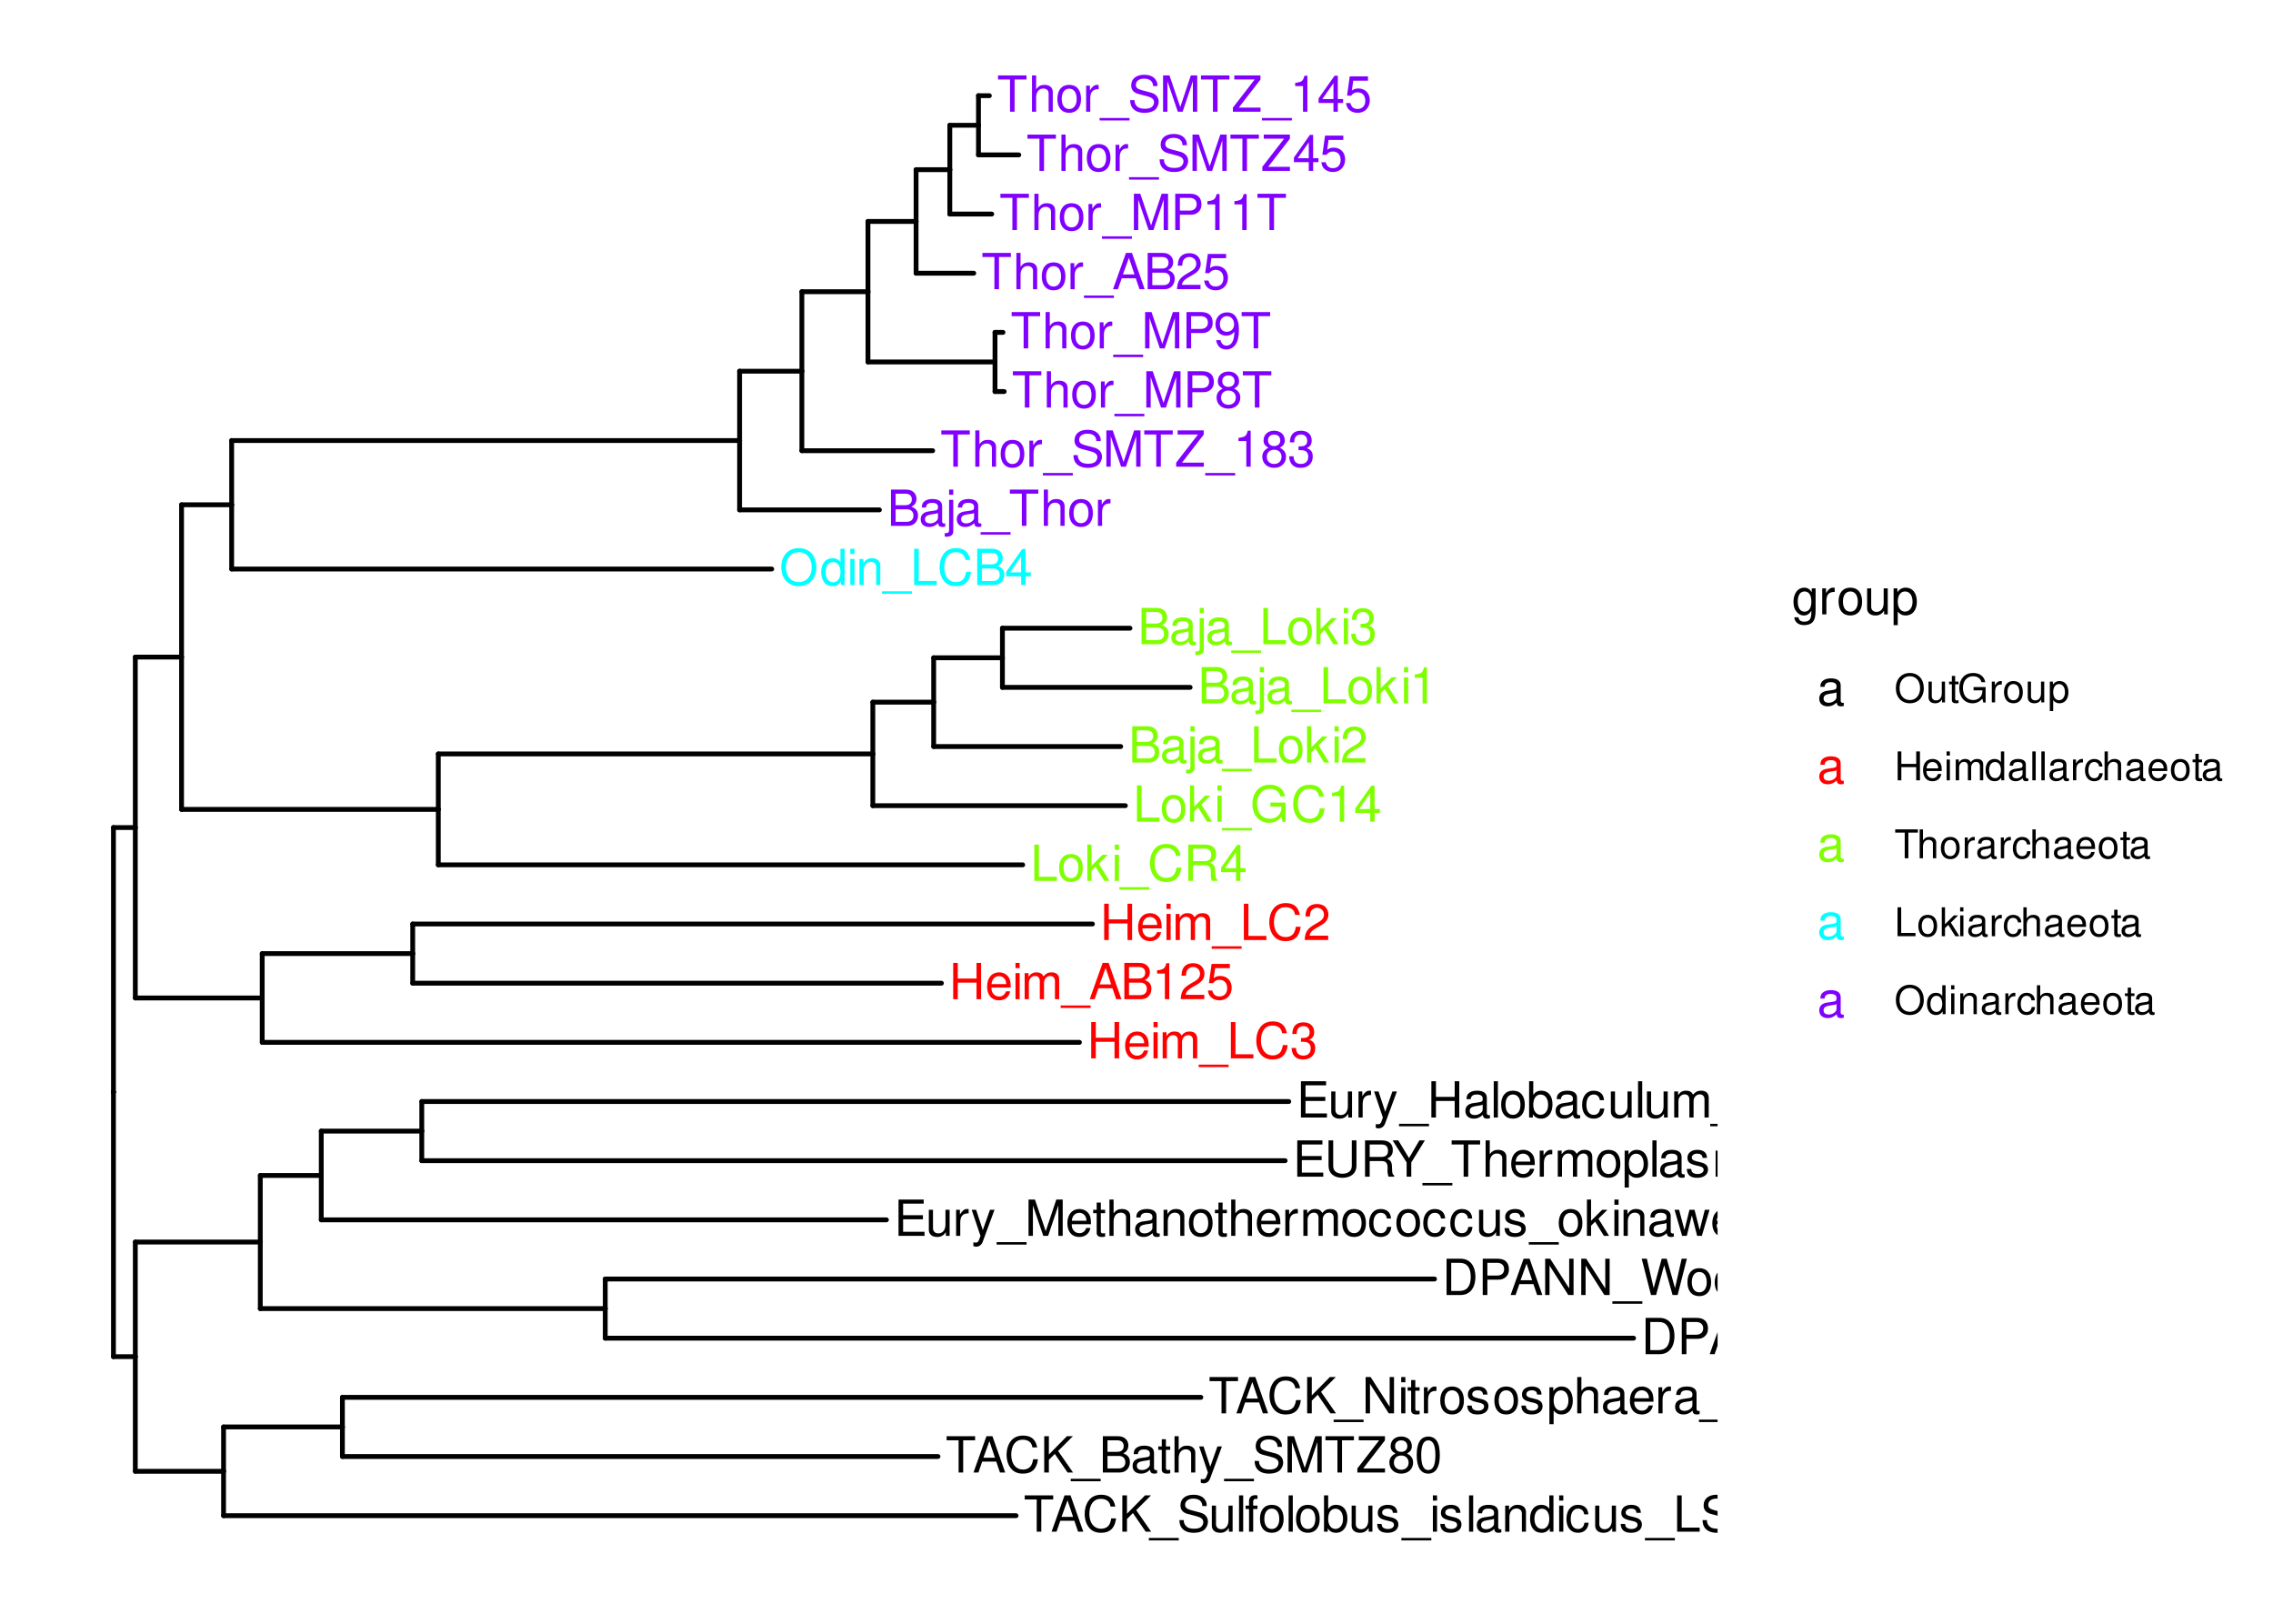 <?xml version="1.0" encoding="UTF-8"?>
<svg xmlns="http://www.w3.org/2000/svg" xmlns:xlink="http://www.w3.org/1999/xlink" width="504pt" height="360pt" viewBox="0 0 504 360" version="1.1">
<defs>
<g>
<symbol overflow="visible" id="glyph0-0">
<path style="stroke:none;" d=""/>
</symbol>
<symbol overflow="visible" id="glyph0-1">
<path style="stroke:none;" d="M 0.984 0 L 4.094 0 C 6.125 0 7.375 -1.531 7.375 -4.031 C 7.375 -6.531 6.125 -8.047 4.094 -8.047 L 0.984 -8.047 Z M 2.016 -0.906 L 2.016 -7.141 L 3.906 -7.141 C 5.5 -7.141 6.344 -6.078 6.344 -4.016 C 6.344 -1.984 5.5 -0.906 3.906 -0.906 Z M 2.016 -0.906 "/>
</symbol>
<symbol overflow="visible" id="glyph0-2">
<path style="stroke:none;" d="M 2.031 -3.406 L 4.562 -3.406 C 5.188 -3.406 5.688 -3.594 6.125 -3.984 C 6.609 -4.438 6.812 -4.953 6.812 -5.688 C 6.812 -7.203 5.922 -8.047 4.328 -8.047 L 1 -8.047 L 1 0 L 2.031 0 Z M 2.031 -4.312 L 2.031 -7.141 L 4.172 -7.141 C 5.156 -7.141 5.75 -6.609 5.75 -5.734 C 5.75 -4.844 5.156 -4.312 4.172 -4.312 Z M 2.031 -4.312 "/>
</symbol>
<symbol overflow="visible" id="glyph0-3">
<path style="stroke:none;" d="M 5.234 -2.422 L 6.062 0 L 7.219 0 L 4.391 -8.047 L 3.062 -8.047 L 0.188 0 L 1.281 0 L 2.125 -2.422 Z M 4.953 -3.281 L 2.391 -3.281 L 3.719 -6.953 Z M 4.953 -3.281 "/>
</symbol>
<symbol overflow="visible" id="glyph0-4">
<path style="stroke:none;" d="M 7.141 -8.047 L 6.172 -8.047 L 6.172 -1.469 L 1.953 -8.047 L 0.844 -8.047 L 0.844 0 L 1.812 0 L 1.812 -6.531 L 5.969 0 L 7.141 0 Z M 7.141 -8.047 "/>
</symbol>
<symbol overflow="visible" id="glyph0-5">
<path style="stroke:none;" d="M 6.391 1.391 L -0.25 1.391 L -0.25 1.938 L 6.391 1.938 Z M 6.391 1.391 "/>
</symbol>
<symbol overflow="visible" id="glyph0-6">
<path style="stroke:none;" d="M 5.906 -0.547 C 5.812 -0.516 5.766 -0.516 5.719 -0.516 C 5.391 -0.516 5.219 -0.688 5.219 -0.969 L 5.219 -4.375 C 5.219 -5.406 4.469 -5.953 3.031 -5.953 C 2.188 -5.953 1.516 -5.719 1.109 -5.281 C 0.844 -4.984 0.734 -4.656 0.719 -4.078 L 1.641 -4.078 C 1.719 -4.781 2.141 -5.109 3 -5.109 C 3.844 -5.109 4.297 -4.797 4.297 -4.234 L 4.297 -4 C 4.281 -3.594 4.094 -3.453 3.344 -3.359 C 2.031 -3.188 1.828 -3.141 1.484 -3 C 0.812 -2.719 0.469 -2.203 0.469 -1.453 C 0.469 -0.406 1.188 0.25 2.359 0.25 C 3.094 0.25 3.672 0 4.328 -0.594 C 4.391 0 4.688 0.25 5.281 0.25 C 5.484 0.25 5.594 0.234 5.906 0.156 Z M 4.297 -1.828 C 4.297 -1.516 4.203 -1.328 3.938 -1.078 C 3.562 -0.734 3.109 -0.547 2.562 -0.547 C 1.844 -0.547 1.422 -0.891 1.422 -1.484 C 1.422 -2.094 1.828 -2.391 2.812 -2.547 C 3.797 -2.672 3.984 -2.719 4.297 -2.859 Z M 4.297 -1.828 "/>
</symbol>
<symbol overflow="visible" id="glyph0-7">
<path style="stroke:none;" d="M 5.203 -3.844 C 5.156 -4.406 5.031 -4.766 4.812 -5.094 C 4.422 -5.641 3.719 -5.953 2.922 -5.953 C 1.344 -5.953 0.344 -4.719 0.344 -2.797 C 0.344 -0.922 1.344 0.25 2.906 0.25 C 4.281 0.25 5.156 -0.578 5.266 -1.984 L 4.344 -1.984 C 4.188 -1.062 3.719 -0.594 2.922 -0.594 C 1.906 -0.594 1.297 -1.422 1.297 -2.797 C 1.297 -4.234 1.906 -5.109 2.906 -5.109 C 3.672 -5.109 4.172 -4.656 4.281 -3.844 Z M 5.203 -3.844 "/>
</symbol>
<symbol overflow="visible" id="glyph0-8">
<path style="stroke:none;" d="M 5.672 -2.578 C 5.672 -3.469 5.594 -4 5.438 -4.438 C 5.062 -5.375 4.172 -5.953 3.094 -5.953 C 1.484 -5.953 0.438 -4.734 0.438 -2.812 C 0.438 -0.906 1.438 0.25 3.078 0.25 C 4.391 0.25 5.312 -0.5 5.547 -1.75 L 4.625 -1.75 C 4.359 -1 3.844 -0.594 3.109 -0.594 C 2.516 -0.594 2.016 -0.859 1.719 -1.344 C 1.484 -1.672 1.406 -2.016 1.406 -2.578 Z M 1.422 -3.344 C 1.5 -4.406 2.156 -5.109 3.078 -5.109 C 4.016 -5.109 4.672 -4.375 4.672 -3.344 Z M 1.422 -3.344 "/>
</symbol>
<symbol overflow="visible" id="glyph0-9">
<path style="stroke:none;" d="M 2.062 -3.469 L 4.703 -3.469 C 5.625 -3.469 6.031 -3.031 6.031 -2.031 L 6.016 -1.312 C 6.016 -0.812 6.109 -0.328 6.25 0 L 7.5 0 L 7.5 -0.25 C 7.109 -0.516 7.031 -0.812 7.016 -1.875 C 7 -3.203 6.797 -3.594 5.922 -3.984 C 6.828 -4.438 7.188 -4.969 7.188 -5.906 C 7.188 -7.297 6.328 -8.047 4.734 -8.047 L 1.031 -8.047 L 1.031 0 L 2.062 0 Z M 2.062 -4.375 L 2.062 -7.141 L 4.547 -7.141 C 5.109 -7.141 5.453 -7.062 5.703 -6.844 C 5.969 -6.609 6.125 -6.234 6.125 -5.766 C 6.125 -4.812 5.641 -4.375 4.547 -4.375 Z M 2.062 -4.375 "/>
</symbol>
<symbol overflow="visible" id="glyph0-10">
<path style="stroke:none;" d="M 0.875 0 L 4.5 0 C 5.266 0 5.828 -0.203 6.266 -0.672 C 6.656 -1.094 6.875 -1.672 6.875 -2.297 C 6.875 -3.266 6.438 -3.859 5.406 -4.25 C 6.156 -4.594 6.531 -5.188 6.531 -6.016 C 6.531 -6.609 6.312 -7.109 5.891 -7.484 C 5.453 -7.875 4.922 -8.047 4.141 -8.047 L 0.875 -8.047 Z M 1.906 -4.578 L 1.906 -7.141 L 3.891 -7.141 C 4.469 -7.141 4.781 -7.062 5.062 -6.859 C 5.344 -6.641 5.5 -6.312 5.5 -5.859 C 5.5 -5.422 5.344 -5.094 5.062 -4.875 C 4.781 -4.656 4.469 -4.578 3.891 -4.578 Z M 1.906 -0.906 L 1.906 -3.672 L 4.406 -3.672 C 5.312 -3.672 5.859 -3.156 5.859 -2.281 C 5.859 -1.422 5.312 -0.906 4.406 -0.906 Z M 1.906 -0.906 "/>
</symbol>
<symbol overflow="visible" id="glyph0-11">
<path style="stroke:none;" d="M 7.828 -4.25 L 4.469 -4.25 L 4.469 -3.344 L 6.922 -3.344 L 6.922 -3.125 C 6.922 -1.688 5.859 -0.656 4.391 -0.656 C 3.578 -0.656 2.844 -0.953 2.359 -1.469 C 1.828 -2.047 1.516 -3 1.516 -4 C 1.516 -5.969 2.641 -7.281 4.344 -7.281 C 5.562 -7.281 6.453 -6.656 6.672 -5.609 L 7.719 -5.609 C 7.438 -7.25 6.203 -8.188 4.359 -8.188 C 3.375 -8.188 2.578 -7.938 1.938 -7.406 C 1 -6.641 0.484 -5.391 0.484 -3.938 C 0.484 -1.469 2 0.25 4.172 0.25 C 5.266 0.25 6.125 -0.156 6.922 -1.031 L 7.188 0.047 L 7.828 0.047 Z M 7.828 -4.25 "/>
</symbol>
<symbol overflow="visible" id="glyph0-12">
<path style="stroke:none;" d="M 2.859 -5.688 L 2.859 0 L 3.828 0 L 3.828 -7.984 L 3.188 -7.984 C 2.844 -6.766 2.625 -6.594 1.125 -6.391 L 1.125 -5.688 Z M 2.859 -5.688 "/>
</symbol>
<symbol overflow="visible" id="glyph0-13">
<path style="stroke:none;" d="M 2.438 -3.672 L 2.969 -3.672 C 4.031 -3.672 4.594 -3.188 4.594 -2.219 C 4.594 -1.219 3.984 -0.609 2.984 -0.609 C 1.906 -0.609 1.391 -1.156 1.328 -2.312 L 0.359 -2.312 C 0.391 -1.672 0.516 -1.266 0.703 -0.906 C 1.109 -0.125 1.859 0.25 2.938 0.25 C 4.547 0.25 5.594 -0.719 5.594 -2.234 C 5.594 -3.25 5.203 -3.797 4.266 -4.125 C 5 -4.438 5.359 -4.984 5.359 -5.781 C 5.359 -7.156 4.469 -7.984 2.969 -7.984 C 1.391 -7.984 0.547 -7.109 0.516 -5.406 L 1.484 -5.406 C 1.5 -5.906 1.547 -6.172 1.672 -6.422 C 1.891 -6.875 2.375 -7.141 2.984 -7.141 C 3.844 -7.141 4.359 -6.609 4.359 -5.75 C 4.359 -5.188 4.172 -4.844 3.734 -4.656 C 3.469 -4.547 3.109 -4.5 2.438 -4.5 Z M 2.438 -3.672 "/>
</symbol>
<symbol overflow="visible" id="glyph0-14">
<path style="stroke:none;" d="M 8.219 0 L 10.266 -8.047 L 9.109 -8.047 L 7.641 -1.516 L 5.797 -8.047 L 4.688 -8.047 L 2.906 -1.516 L 1.391 -8.047 L 0.25 -8.047 L 2.312 0 L 3.438 0 L 5.234 -6.609 L 7.094 0 Z M 8.219 0 "/>
</symbol>
<symbol overflow="visible" id="glyph0-15">
<path style="stroke:none;" d="M 3 -5.953 C 1.375 -5.953 0.391 -4.797 0.391 -2.844 C 0.391 -0.891 1.375 0.25 3.016 0.25 C 4.656 0.25 5.641 -0.906 5.641 -2.812 C 5.641 -4.812 4.688 -5.953 3 -5.953 Z M 3.016 -5.109 C 4.047 -5.109 4.672 -4.25 4.672 -2.812 C 4.672 -1.453 4.031 -0.594 3.016 -0.594 C 1.984 -0.594 1.359 -1.453 1.359 -2.844 C 1.359 -4.25 1.984 -5.109 3.016 -5.109 Z M 3.016 -5.109 "/>
</symbol>
<symbol overflow="visible" id="glyph0-16">
<path style="stroke:none;" d="M 4.844 -4.172 C 4.828 -5.312 4.078 -5.953 2.734 -5.953 C 1.391 -5.953 0.516 -5.266 0.516 -4.188 C 0.516 -3.281 0.984 -2.844 2.359 -2.516 L 3.219 -2.312 C 3.859 -2.156 4.109 -1.922 4.109 -1.516 C 4.109 -0.969 3.562 -0.594 2.766 -0.594 C 2.266 -0.594 1.844 -0.734 1.609 -0.984 C 1.469 -1.156 1.406 -1.312 1.344 -1.719 L 0.375 -1.719 C 0.422 -0.391 1.172 0.25 2.688 0.25 C 4.141 0.25 5.078 -0.469 5.078 -1.578 C 5.078 -2.438 4.578 -2.922 3.438 -3.188 L 2.547 -3.406 C 1.797 -3.578 1.484 -3.828 1.484 -4.234 C 1.484 -4.766 1.953 -5.109 2.703 -5.109 C 3.453 -5.109 3.844 -4.781 3.859 -4.172 Z M 4.844 -4.172 "/>
</symbol>
<symbol overflow="visible" id="glyph0-17">
<path style="stroke:none;" d="M 6.094 -8.047 L 6.094 -2.391 C 6.094 -1.312 5.312 -0.656 4.016 -0.656 C 3.422 -0.656 2.938 -0.797 2.547 -1.078 C 2.156 -1.375 1.969 -1.797 1.969 -2.391 L 1.969 -8.047 L 0.938 -8.047 L 0.938 -2.391 C 0.938 -0.766 2.109 0.25 4.016 0.25 C 5.906 0.25 7.125 -0.781 7.125 -2.391 L 7.125 -8.047 Z M 6.094 -8.047 "/>
</symbol>
<symbol overflow="visible" id="glyph0-18">
<path style="stroke:none;" d="M 0.578 -1.828 C 0.766 -0.516 1.609 0.25 2.812 0.25 C 3.672 0.25 4.453 -0.172 4.922 -0.891 C 5.406 -1.672 5.625 -2.641 5.625 -4.094 C 5.625 -5.438 5.422 -6.281 4.953 -7 C 4.531 -7.641 3.844 -7.984 2.984 -7.984 C 1.484 -7.984 0.422 -6.875 0.422 -5.328 C 0.422 -3.859 1.406 -2.812 2.828 -2.812 C 3.562 -2.812 4.125 -3.078 4.625 -3.688 C 4.609 -1.703 3.984 -0.609 2.875 -0.609 C 2.188 -0.609 1.719 -1.047 1.562 -1.828 Z M 2.969 -7.141 C 3.875 -7.141 4.562 -6.375 4.562 -5.344 C 4.562 -4.359 3.906 -3.672 2.938 -3.672 C 2 -3.672 1.406 -4.344 1.406 -5.406 C 1.406 -6.406 2.062 -7.141 2.969 -7.141 Z M 2.969 -7.141 "/>
</symbol>
<symbol overflow="visible" id="glyph0-19">
<path style="stroke:none;" d="M 3.609 -1.938 L 3.609 0 L 4.578 0 L 4.578 -1.938 L 5.75 -1.938 L 5.75 -2.812 L 4.578 -2.812 L 4.578 -7.984 L 3.859 -7.984 L 0.312 -2.953 L 0.312 -1.938 Z M 3.609 -2.812 L 1.156 -2.812 L 3.609 -6.328 Z M 3.609 -2.812 "/>
</symbol>
<symbol overflow="visible" id="glyph0-20">
<path style="stroke:none;" d="M 2.016 -3.672 L 6.406 -3.672 L 6.406 -4.578 L 2.016 -4.578 L 2.016 -7.141 L 6.578 -7.141 L 6.578 -8.047 L 1 -8.047 L 1 0 L 6.766 0 L 6.766 -0.906 L 2.016 -0.906 Z M 2.016 -3.672 "/>
</symbol>
<symbol overflow="visible" id="glyph0-21">
<path style="stroke:none;" d="M 4.281 -3.156 L 7.297 -8.047 L 6.078 -8.047 L 3.781 -4.125 L 1.406 -8.047 L 0.141 -8.047 L 3.25 -3.156 L 3.25 0 L 4.281 0 Z M 4.281 -3.156 "/>
</symbol>
<symbol overflow="visible" id="glyph0-22">
<path style="stroke:none;" d="M 3.906 -7.141 L 6.547 -7.141 L 6.547 -8.047 L 0.234 -8.047 L 0.234 -7.141 L 2.891 -7.141 L 2.891 0 L 3.906 0 Z M 3.906 -7.141 "/>
</symbol>
<symbol overflow="visible" id="glyph0-23">
<path style="stroke:none;" d="M 0.766 -8.047 L 0.766 0 L 1.688 0 L 1.688 -3.188 C 1.688 -4.375 2.312 -5.141 3.266 -5.141 C 3.562 -5.141 3.859 -5.062 4.078 -4.891 C 4.344 -4.688 4.453 -4.422 4.453 -4.016 L 4.453 0 L 5.375 0 L 5.375 -4.375 C 5.375 -5.344 4.672 -5.953 3.547 -5.953 C 2.734 -5.953 2.234 -5.703 1.688 -5 L 1.688 -8.047 Z M 0.766 -8.047 "/>
</symbol>
<symbol overflow="visible" id="glyph0-24">
<path style="stroke:none;" d="M 0.766 -5.781 L 0.766 0 L 1.688 0 L 1.688 -3 C 1.703 -4.391 2.281 -5.016 3.547 -4.984 L 3.547 -5.922 C 3.391 -5.938 3.297 -5.953 3.188 -5.953 C 2.594 -5.953 2.141 -5.594 1.609 -4.734 L 1.609 -5.781 Z M 0.766 -5.781 "/>
</symbol>
<symbol overflow="visible" id="glyph0-25">
<path style="stroke:none;" d="M 0.766 -5.781 L 0.766 0 L 1.703 0 L 1.703 -3.641 C 1.703 -4.469 2.312 -5.141 3.062 -5.141 C 3.75 -5.141 4.125 -4.734 4.125 -3.984 L 4.125 0 L 5.062 0 L 5.062 -3.641 C 5.062 -4.469 5.672 -5.141 6.422 -5.141 C 7.094 -5.141 7.484 -4.719 7.484 -3.984 L 7.484 0 L 8.422 0 L 8.422 -4.344 C 8.422 -5.375 7.828 -5.953 6.734 -5.953 C 5.969 -5.953 5.5 -5.719 4.953 -5.078 C 4.625 -5.688 4.156 -5.953 3.406 -5.953 C 2.625 -5.953 2.109 -5.672 1.625 -4.969 L 1.625 -5.781 Z M 0.766 -5.781 "/>
</symbol>
<symbol overflow="visible" id="glyph0-26">
<path style="stroke:none;" d="M 0.594 2.406 L 1.531 2.406 L 1.531 -0.609 C 2.016 -0.016 2.547 0.25 3.297 0.25 C 4.812 0.25 5.781 -0.953 5.781 -2.797 C 5.781 -4.734 4.828 -5.953 3.297 -5.953 C 2.5 -5.953 1.875 -5.594 1.453 -4.922 L 1.453 -5.781 L 0.594 -5.781 Z M 3.141 -5.094 C 4.156 -5.094 4.812 -4.203 4.812 -2.812 C 4.812 -1.5 4.141 -0.609 3.141 -0.609 C 2.156 -0.609 1.531 -1.484 1.531 -2.844 C 1.531 -4.203 2.156 -5.094 3.141 -5.094 Z M 3.141 -5.094 "/>
</symbol>
<symbol overflow="visible" id="glyph0-27">
<path style="stroke:none;" d="M 1.672 -8.047 L 0.75 -8.047 L 0.75 0 L 1.672 0 Z M 1.672 -8.047 "/>
</symbol>
<symbol overflow="visible" id="glyph0-28">
<path style="stroke:none;" d="M 3.141 0 L 5.375 -5.781 L 4.328 -5.781 L 2.703 -1.094 L 1.156 -5.781 L 0.109 -5.781 L 2.141 0 Z M 3.141 0 "/>
</symbol>
<symbol overflow="visible" id="glyph0-29">
<path style="stroke:none;" d="M 0.766 -5.781 L 0.766 0 L 1.703 0 L 1.703 -3.188 C 1.703 -4.375 2.312 -5.141 3.266 -5.141 C 4 -5.141 4.469 -4.703 4.469 -4.016 L 4.469 0 L 5.375 0 L 5.375 -4.375 C 5.375 -5.328 4.656 -5.953 3.547 -5.953 C 2.688 -5.953 2.125 -5.625 1.625 -4.812 L 1.625 -5.781 Z M 0.766 -5.781 "/>
</symbol>
<symbol overflow="visible" id="glyph0-30">
<path style="stroke:none;" d="M 1.656 -5.781 L 0.734 -5.781 L 0.734 0 L 1.656 0 Z M 1.656 -8.047 L 0.734 -8.047 L 0.734 -6.891 L 1.656 -6.891 Z M 1.656 -8.047 "/>
</symbol>
<symbol overflow="visible" id="glyph0-31">
<path style="stroke:none;" d="M 5.328 0 L 5.328 -5.781 L 4.406 -5.781 L 4.406 -2.5 C 4.406 -1.328 3.797 -0.547 2.828 -0.547 C 2.094 -0.547 1.641 -1 1.641 -1.688 L 1.641 -5.781 L 0.719 -5.781 L 0.719 -1.328 C 0.719 -0.359 1.438 0.25 2.562 0.25 C 3.406 0.25 3.953 -0.047 4.5 -0.812 L 4.5 0 Z M 5.328 0 "/>
</symbol>
<symbol overflow="visible" id="glyph0-32">
<path style="stroke:none;" d="M 6.578 -5.688 C 6.578 -6.234 6.547 -6.391 6.375 -6.766 C 5.938 -7.703 5 -8.188 3.641 -8.188 C 1.859 -8.188 0.766 -7.281 0.766 -5.828 C 0.766 -4.844 1.297 -4.219 2.359 -3.938 L 4.359 -3.406 C 5.375 -3.141 5.828 -2.734 5.828 -2.109 C 5.828 -1.672 5.594 -1.234 5.266 -1 C 4.938 -0.766 4.438 -0.656 3.781 -0.656 C 2.891 -0.656 2.312 -0.859 1.922 -1.328 C 1.625 -1.672 1.484 -2.062 1.5 -2.562 L 0.531 -2.562 C 0.547 -1.828 0.688 -1.344 1 -0.891 C 1.562 -0.125 2.484 0.25 3.719 0.25 C 4.672 0.25 5.453 0.031 5.969 -0.359 C 6.516 -0.797 6.859 -1.516 6.859 -2.203 C 6.859 -3.203 6.234 -3.938 5.141 -4.234 L 3.125 -4.766 C 2.156 -5.031 1.797 -5.344 1.797 -5.969 C 1.797 -6.781 2.516 -7.328 3.594 -7.328 C 4.875 -7.328 5.594 -6.75 5.609 -5.688 Z M 6.578 -5.688 "/>
</symbol>
<symbol overflow="visible" id="glyph0-33">
<path style="stroke:none;" d="M 4.281 -5.781 L 2.688 -1.281 L 1.203 -5.781 L 0.219 -5.781 L 2.172 0.016 L 1.828 0.938 C 1.672 1.344 1.469 1.5 1.078 1.5 C 0.922 1.5 0.797 1.484 0.594 1.438 L 0.594 2.266 C 0.781 2.359 0.969 2.406 1.219 2.406 C 1.516 2.406 1.828 2.312 2.078 2.125 C 2.359 1.922 2.531 1.672 2.703 1.219 L 5.281 -5.781 Z M 4.281 -5.781 "/>
</symbol>
<symbol overflow="visible" id="glyph0-34">
<path style="stroke:none;" d="M 6.094 -3.672 L 6.094 0 L 7.109 0 L 7.109 -8.047 L 6.094 -8.047 L 6.094 -4.578 L 1.938 -4.578 L 1.938 -8.047 L 0.922 -8.047 L 0.922 0 L 1.938 0 L 1.938 -3.672 Z M 6.094 -3.672 "/>
</symbol>
<symbol overflow="visible" id="glyph0-35">
<path style="stroke:none;" d="M 0.594 -8.047 L 0.594 0 L 1.422 0 L 1.422 -0.734 C 1.859 -0.062 2.453 0.25 3.266 0.25 C 4.781 0.25 5.781 -1 5.781 -2.922 C 5.781 -4.797 4.844 -5.953 3.297 -5.953 C 2.5 -5.953 1.938 -5.656 1.516 -5 L 1.516 -8.047 Z M 3.125 -5.094 C 4.156 -5.094 4.812 -4.203 4.812 -2.812 C 4.812 -1.5 4.125 -0.609 3.125 -0.609 C 2.141 -0.609 1.516 -1.484 1.516 -2.844 C 1.516 -4.203 2.141 -5.094 3.125 -5.094 Z M 3.125 -5.094 "/>
</symbol>
<symbol overflow="visible" id="glyph0-36">
<path style="stroke:none;" d="M 4.469 -5.781 L 4.469 -4.953 C 4 -5.641 3.484 -5.953 2.766 -5.953 C 1.359 -5.953 0.391 -4.656 0.391 -2.797 C 0.391 -1.828 0.625 -1.109 1.109 -0.531 C 1.547 -0.016 2.094 0.25 2.703 0.25 C 3.391 0.25 3.891 -0.062 4.375 -0.781 L 4.375 -0.484 C 4.375 1.062 3.938 1.641 2.797 1.641 C 2.016 1.641 1.609 1.328 1.516 0.656 L 0.578 0.656 C 0.656 1.734 1.516 2.406 2.766 2.406 C 3.625 2.406 4.328 2.125 4.703 1.672 C 5.141 1.125 5.312 0.406 5.312 -0.953 L 5.312 -5.781 Z M 2.844 -5.109 C 3.828 -5.109 4.375 -4.281 4.375 -2.812 C 4.375 -1.406 3.812 -0.594 2.844 -0.594 C 1.906 -0.594 1.344 -1.422 1.344 -2.844 C 1.344 -4.266 1.906 -5.109 2.844 -5.109 Z M 2.844 -5.109 "/>
</symbol>
<symbol overflow="visible" id="glyph0-37">
<path style="stroke:none;" d="M 5.172 0 L 7.438 -6.75 L 7.438 0 L 8.406 0 L 8.406 -8.047 L 6.984 -8.047 L 4.641 -1.031 L 2.25 -8.047 L 0.828 -8.047 L 0.828 0 L 1.797 0 L 1.797 -6.75 L 4.094 0 Z M 5.172 0 "/>
</symbol>
<symbol overflow="visible" id="glyph0-38">
<path style="stroke:none;" d="M 2.812 -5.781 L 1.859 -5.781 L 1.859 -7.375 L 0.938 -7.375 L 0.938 -5.781 L 0.156 -5.781 L 0.156 -5.031 L 0.938 -5.031 L 0.938 -0.656 C 0.938 -0.062 1.344 0.25 2.062 0.25 C 2.297 0.25 2.5 0.234 2.812 0.172 L 2.812 -0.594 C 2.672 -0.562 2.547 -0.547 2.359 -0.547 C 1.969 -0.547 1.859 -0.656 1.859 -1.078 L 1.859 -5.031 L 2.812 -5.031 Z M 2.812 -5.781 "/>
</symbol>
<symbol overflow="visible" id="glyph0-39">
<path style="stroke:none;" d="M 1.562 -8.047 L 0.641 -8.047 L 0.641 0 L 1.562 0 L 1.562 -2.25 L 2.453 -3.141 L 4.406 0 L 5.547 0 L 3.188 -3.797 L 5.188 -5.781 L 4.016 -5.781 L 1.562 -3.344 Z M 1.562 -8.047 "/>
</symbol>
<symbol overflow="visible" id="glyph0-40">
<path style="stroke:none;" d="M 6.125 0 L 7.828 -5.781 L 6.781 -5.781 L 5.641 -1.281 L 4.5 -5.781 L 3.375 -5.781 L 2.266 -1.281 L 1.078 -5.781 L 0.062 -5.781 L 1.75 0 L 2.781 0 L 3.906 -4.547 L 5.078 0 Z M 6.125 0 "/>
</symbol>
<symbol overflow="visible" id="glyph0-41">
<path style="stroke:none;" d="M 7.312 -5.562 C 7 -7.328 5.969 -8.188 4.203 -8.188 C 3.125 -8.188 2.25 -7.844 1.656 -7.188 C 0.922 -6.391 0.531 -5.234 0.531 -3.938 C 0.531 -2.609 0.938 -1.469 1.688 -0.688 C 2.312 -0.047 3.109 0.25 4.172 0.25 C 6.125 0.25 7.234 -0.812 7.484 -2.938 L 6.422 -2.938 C 6.328 -2.391 6.219 -2.016 6.047 -1.688 C 5.719 -1.031 5.031 -0.656 4.172 -0.656 C 2.578 -0.656 1.562 -1.938 1.562 -3.938 C 1.562 -6.016 2.516 -7.281 4.094 -7.281 C 4.734 -7.281 5.344 -7.094 5.672 -6.766 C 5.969 -6.5 6.141 -6.172 6.266 -5.562 Z M 7.312 -5.562 "/>
</symbol>
<symbol overflow="visible" id="glyph0-42">
<path style="stroke:none;" d="M 1.906 -2.812 L 3.219 -4.125 L 6.047 0 L 7.266 0 L 3.953 -4.766 L 7.234 -8.047 L 5.906 -8.047 L 1.906 -3.984 L 1.906 -8.047 L 0.875 -8.047 L 0.875 0 L 1.906 0 Z M 1.906 -2.812 "/>
</symbol>
<symbol overflow="visible" id="glyph0-43">
<path style="stroke:none;" d="M 6.422 -8.047 L 0.625 -8.047 L 0.625 -7.141 L 5.141 -7.141 L 0.312 -0.906 L 0.312 0 L 6.438 0 L 6.438 -0.906 L 1.609 -0.906 L 6.422 -7.125 Z M 6.422 -8.047 "/>
</symbol>
<symbol overflow="visible" id="glyph0-44">
<path style="stroke:none;" d="M 4.312 -4.203 C 5.141 -4.703 5.391 -5.109 5.391 -5.859 C 5.391 -7.109 4.438 -7.984 3.031 -7.984 C 1.656 -7.984 0.688 -7.109 0.688 -5.859 C 0.688 -5.109 0.938 -4.719 1.75 -4.203 C 0.844 -3.75 0.406 -3.109 0.406 -2.219 C 0.406 -0.766 1.484 0.25 3.031 0.25 C 4.578 0.25 5.672 -0.766 5.672 -2.219 C 5.672 -3.109 5.219 -3.75 4.312 -4.203 Z M 3.031 -7.125 C 3.859 -7.125 4.391 -6.625 4.391 -5.828 C 4.391 -5.078 3.859 -4.578 3.031 -4.578 C 2.203 -4.578 1.672 -5.078 1.672 -5.859 C 1.672 -6.625 2.203 -7.125 3.031 -7.125 Z M 3.031 -3.766 C 4.016 -3.766 4.672 -3.125 4.672 -2.203 C 4.672 -1.234 4.016 -0.609 3.016 -0.609 C 2.062 -0.609 1.406 -1.266 1.406 -2.188 C 1.406 -3.141 2.062 -3.766 3.031 -3.766 Z M 3.031 -3.766 "/>
</symbol>
<symbol overflow="visible" id="glyph0-45">
<path style="stroke:none;" d="M 3.031 -7.984 C 2.312 -7.984 1.641 -7.656 1.234 -7.109 C 0.734 -6.406 0.469 -5.344 0.469 -3.859 C 0.469 -1.172 1.359 0.25 3.031 0.25 C 4.688 0.25 5.594 -1.172 5.594 -3.797 C 5.594 -5.344 5.359 -6.391 4.844 -7.109 C 4.438 -7.672 3.781 -7.984 3.031 -7.984 Z M 3.031 -7.125 C 4.094 -7.125 4.609 -6.047 4.609 -3.891 C 4.609 -1.609 4.094 -0.547 3.016 -0.547 C 1.984 -0.547 1.469 -1.656 1.469 -3.859 C 1.469 -6.047 1.984 -7.125 3.031 -7.125 Z M 3.031 -7.125 "/>
</symbol>
<symbol overflow="visible" id="glyph0-46">
<path style="stroke:none;" d="M 2.844 -5.781 L 1.891 -5.781 L 1.891 -6.688 C 1.891 -7.078 2.094 -7.281 2.531 -7.281 C 2.609 -7.281 2.641 -7.281 2.844 -7.266 L 2.844 -8.031 C 2.641 -8.078 2.516 -8.094 2.328 -8.094 C 1.484 -8.094 0.969 -7.594 0.969 -6.766 L 0.969 -5.781 L 0.203 -5.781 L 0.203 -5.031 L 0.969 -5.031 L 0.969 0 L 1.891 0 L 1.891 -5.031 L 2.844 -5.031 Z M 2.844 -5.781 "/>
</symbol>
<symbol overflow="visible" id="glyph0-47">
<path style="stroke:none;" d="M 5.469 -8.047 L 4.547 -8.047 L 4.547 -5.062 C 4.172 -5.641 3.547 -5.953 2.766 -5.953 C 1.266 -5.953 0.281 -4.75 0.281 -2.906 C 0.281 -0.953 1.234 0.25 2.812 0.25 C 3.594 0.25 4.156 -0.047 4.656 -0.766 L 4.656 0 L 5.469 0 Z M 2.922 -5.094 C 3.922 -5.094 4.547 -4.219 4.547 -2.828 C 4.547 -1.484 3.906 -0.609 2.938 -0.609 C 1.922 -0.609 1.25 -1.5 1.25 -2.844 C 1.25 -4.203 1.922 -5.094 2.922 -5.094 Z M 2.922 -5.094 "/>
</symbol>
<symbol overflow="visible" id="glyph0-48">
<path style="stroke:none;" d="M 1.906 -8.047 L 0.891 -8.047 L 0.891 0 L 5.891 0 L 5.891 -0.906 L 1.906 -0.906 Z M 1.906 -8.047 "/>
</symbol>
<symbol overflow="visible" id="glyph0-49">
<path style="stroke:none;" d="M 5.594 -0.969 L 1.469 -0.969 C 1.562 -1.625 1.922 -2.047 2.891 -2.625 L 3.984 -3.25 C 5.078 -3.859 5.641 -4.672 5.641 -5.656 C 5.641 -6.312 5.375 -6.938 4.922 -7.375 C 4.453 -7.781 3.875 -7.984 3.141 -7.984 C 2.141 -7.984 1.406 -7.641 0.969 -6.953 C 0.703 -6.531 0.578 -6.031 0.547 -5.219 L 1.531 -5.219 C 1.562 -5.766 1.625 -6.094 1.75 -6.359 C 2.016 -6.844 2.516 -7.141 3.109 -7.141 C 3.984 -7.141 4.656 -6.5 4.656 -5.641 C 4.656 -5 4.281 -4.438 3.594 -4.047 L 2.578 -3.453 C 0.938 -2.5 0.469 -1.75 0.375 -0.016 L 5.594 -0.016 Z M 5.594 -0.969 "/>
</symbol>
<symbol overflow="visible" id="glyph0-50">
<path style="stroke:none;" d="M 5.266 -7.828 L 1.219 -7.828 L 0.625 -3.562 L 1.531 -3.562 C 1.984 -4.109 2.359 -4.297 2.969 -4.297 C 4.016 -4.297 4.672 -3.578 4.672 -2.422 C 4.672 -1.297 4.016 -0.609 2.953 -0.609 C 2.109 -0.609 1.594 -1.031 1.359 -1.922 L 0.391 -1.922 C 0.516 -1.281 0.625 -0.969 0.859 -0.688 C 1.297 -0.094 2.094 0.25 2.984 0.25 C 4.562 0.25 5.672 -0.891 5.672 -2.547 C 5.672 -4.094 4.641 -5.156 3.141 -5.156 C 2.578 -5.156 2.141 -5.016 1.688 -4.688 L 2 -6.875 L 5.266 -6.875 Z M 5.266 -7.828 "/>
</symbol>
<symbol overflow="visible" id="glyph0-51">
<path style="stroke:none;" d="M 0.766 -5.781 L 0.766 0.844 C 0.766 1.406 0.594 1.609 0.016 1.609 C -0.047 1.609 -0.078 1.609 -0.203 1.594 L -0.203 2.375 C -0.094 2.391 -0.031 2.406 0.109 2.406 C 1.156 2.406 1.688 2 1.688 1.203 L 1.688 -5.781 Z M 1.688 -8.047 L 0.766 -8.047 L 0.766 -6.891 L 1.688 -6.891 Z M 1.688 -8.047 "/>
</symbol>
<symbol overflow="visible" id="glyph0-52">
<path style="stroke:none;" d="M 4.297 -8.188 C 1.984 -8.188 0.422 -6.484 0.422 -3.969 C 0.422 -1.438 1.984 0.25 4.312 0.25 C 5.297 0.25 6.156 -0.047 6.812 -0.594 C 7.672 -1.344 8.203 -2.578 8.203 -3.906 C 8.203 -6.5 6.656 -8.188 4.297 -8.188 Z M 4.297 -7.281 C 6.047 -7.281 7.172 -5.969 7.172 -3.922 C 7.172 -1.984 6.016 -0.656 4.312 -0.656 C 2.578 -0.656 1.453 -1.984 1.453 -3.969 C 1.453 -5.953 2.578 -7.281 4.297 -7.281 Z M 4.297 -7.281 "/>
</symbol>
<symbol overflow="visible" id="glyph1-0">
<path style="stroke:none;" d=""/>
</symbol>
<symbol overflow="visible" id="glyph1-1">
<path style="stroke:none;" d="M 4.438 -5.766 L 4.438 -4.922 C 3.984 -5.625 3.469 -5.922 2.75 -5.922 C 1.359 -5.922 0.391 -4.625 0.391 -2.781 C 0.391 -1.812 0.609 -1.109 1.109 -0.531 C 1.547 -0.016 2.094 0.25 2.688 0.25 C 3.375 0.25 3.875 -0.062 4.359 -0.781 L 4.359 -0.484 C 4.359 1.062 3.922 1.625 2.781 1.625 C 2 1.625 1.594 1.312 1.5 0.656 L 0.578 0.656 C 0.656 1.734 1.5 2.391 2.766 2.391 C 3.609 2.391 4.312 2.125 4.688 1.656 C 5.125 1.125 5.297 0.406 5.297 -0.953 L 5.297 -5.766 Z M 2.844 -5.078 C 3.812 -5.078 4.359 -4.266 4.359 -2.812 C 4.359 -1.406 3.797 -0.594 2.844 -0.594 C 1.891 -0.594 1.344 -1.422 1.344 -2.844 C 1.344 -4.25 1.891 -5.078 2.844 -5.078 Z M 2.844 -5.078 "/>
</symbol>
<symbol overflow="visible" id="glyph1-2">
<path style="stroke:none;" d="M 0.766 -5.766 L 0.766 0 L 1.688 0 L 1.688 -2.984 C 1.688 -4.375 2.266 -5 3.531 -4.969 L 3.531 -5.891 C 3.375 -5.922 3.281 -5.922 3.172 -5.922 C 2.578 -5.922 2.141 -5.578 1.609 -4.719 L 1.609 -5.766 Z M 0.766 -5.766 "/>
</symbol>
<symbol overflow="visible" id="glyph1-3">
<path style="stroke:none;" d="M 2.984 -5.922 C 1.359 -5.922 0.391 -4.781 0.391 -2.844 C 0.391 -0.891 1.359 0.25 3 0.25 C 4.625 0.25 5.609 -0.906 5.609 -2.797 C 5.609 -4.797 4.656 -5.922 2.984 -5.922 Z M 3 -5.078 C 4.031 -5.078 4.656 -4.234 4.656 -2.812 C 4.656 -1.438 4.016 -0.594 3 -0.594 C 1.984 -0.594 1.359 -1.438 1.359 -2.844 C 1.359 -4.234 1.984 -5.078 3 -5.078 Z M 3 -5.078 "/>
</symbol>
<symbol overflow="visible" id="glyph1-4">
<path style="stroke:none;" d="M 5.297 0 L 5.297 -5.766 L 4.391 -5.766 L 4.391 -2.5 C 4.391 -1.312 3.766 -0.547 2.812 -0.547 C 2.094 -0.547 1.625 -0.984 1.625 -1.688 L 1.625 -5.766 L 0.719 -5.766 L 0.719 -1.312 C 0.719 -0.359 1.438 0.25 2.547 0.25 C 3.406 0.25 3.938 -0.047 4.484 -0.797 L 4.484 0 Z M 5.297 0 "/>
</symbol>
<symbol overflow="visible" id="glyph1-5">
<path style="stroke:none;" d="M 0.594 2.391 L 1.516 2.391 L 1.516 -0.609 C 2 -0.016 2.547 0.25 3.281 0.25 C 4.781 0.25 5.75 -0.953 5.75 -2.781 C 5.75 -4.719 4.812 -5.922 3.281 -5.922 C 2.5 -5.922 1.875 -5.578 1.438 -4.891 L 1.438 -5.766 L 0.594 -5.766 Z M 3.125 -5.078 C 4.141 -5.078 4.797 -4.188 4.797 -2.812 C 4.797 -1.5 4.125 -0.609 3.125 -0.609 C 2.141 -0.609 1.516 -1.484 1.516 -2.844 C 1.516 -4.188 2.141 -5.078 3.125 -5.078 Z M 3.125 -5.078 "/>
</symbol>
<symbol overflow="visible" id="glyph2-0">
<path style="stroke:none;" d=""/>
</symbol>
<symbol overflow="visible" id="glyph2-1">
<path style="stroke:none;" d="M 3.422 -6.516 C 1.578 -6.516 0.328 -5.156 0.328 -3.156 C 0.328 -1.141 1.578 0.203 3.438 0.203 C 4.219 0.203 4.906 -0.031 5.422 -0.469 C 6.109 -1.062 6.531 -2.062 6.531 -3.109 C 6.531 -5.172 5.297 -6.516 3.422 -6.516 Z M 3.422 -5.797 C 4.812 -5.797 5.703 -4.75 5.703 -3.125 C 5.703 -1.578 4.781 -0.516 3.438 -0.516 C 2.062 -0.516 1.156 -1.578 1.156 -3.156 C 1.156 -4.734 2.062 -5.797 3.422 -5.797 Z M 3.422 -5.797 "/>
</symbol>
<symbol overflow="visible" id="glyph2-2">
<path style="stroke:none;" d="M 4.234 0 L 4.234 -4.609 L 3.516 -4.609 L 3.516 -2 C 3.516 -1.062 3.016 -0.438 2.25 -0.438 C 1.672 -0.438 1.297 -0.797 1.297 -1.344 L 1.297 -4.609 L 0.578 -4.609 L 0.578 -1.062 C 0.578 -0.297 1.141 0.203 2.047 0.203 C 2.719 0.203 3.156 -0.031 3.578 -0.641 L 3.578 0 Z M 4.234 0 "/>
</symbol>
<symbol overflow="visible" id="glyph2-3">
<path style="stroke:none;" d="M 2.234 -4.609 L 1.484 -4.609 L 1.484 -5.875 L 0.75 -5.875 L 0.75 -4.609 L 0.125 -4.609 L 0.125 -4.016 L 0.75 -4.016 L 0.75 -0.531 C 0.75 -0.047 1.062 0.203 1.641 0.203 C 1.828 0.203 1.984 0.188 2.234 0.141 L 2.234 -0.469 C 2.125 -0.453 2.031 -0.438 1.875 -0.438 C 1.562 -0.438 1.484 -0.531 1.484 -0.859 L 1.484 -4.016 L 2.234 -4.016 Z M 2.234 -4.609 "/>
</symbol>
<symbol overflow="visible" id="glyph2-4">
<path style="stroke:none;" d="M 6.234 -3.391 L 3.562 -3.391 L 3.562 -2.672 L 5.516 -2.672 L 5.516 -2.484 C 5.516 -1.344 4.672 -0.516 3.5 -0.516 C 2.844 -0.516 2.266 -0.75 1.875 -1.172 C 1.453 -1.625 1.203 -2.391 1.203 -3.188 C 1.203 -4.766 2.109 -5.797 3.453 -5.797 C 4.438 -5.797 5.141 -5.297 5.312 -4.469 L 6.156 -4.469 C 5.922 -5.766 4.938 -6.516 3.469 -6.516 C 2.688 -6.516 2.047 -6.312 1.547 -5.906 C 0.797 -5.281 0.391 -4.297 0.391 -3.141 C 0.391 -1.172 1.594 0.203 3.328 0.203 C 4.203 0.203 4.875 -0.125 5.516 -0.812 L 5.719 0.031 L 6.234 0.031 Z M 6.234 -3.391 "/>
</symbol>
<symbol overflow="visible" id="glyph2-5">
<path style="stroke:none;" d="M 0.609 -4.609 L 0.609 0 L 1.344 0 L 1.344 -2.391 C 1.359 -3.5 1.812 -4 2.828 -3.969 L 2.828 -4.719 C 2.703 -4.734 2.625 -4.734 2.547 -4.734 C 2.062 -4.734 1.703 -4.453 1.281 -3.781 L 1.281 -4.609 Z M 0.609 -4.609 "/>
</symbol>
<symbol overflow="visible" id="glyph2-6">
<path style="stroke:none;" d="M 2.391 -4.734 C 1.094 -4.734 0.312 -3.812 0.312 -2.266 C 0.312 -0.719 1.094 0.203 2.406 0.203 C 3.703 0.203 4.484 -0.719 4.484 -2.234 C 4.484 -3.828 3.734 -4.734 2.391 -4.734 Z M 2.406 -4.062 C 3.234 -4.062 3.719 -3.391 3.719 -2.25 C 3.719 -1.156 3.203 -0.469 2.406 -0.469 C 1.578 -0.469 1.078 -1.156 1.078 -2.266 C 1.078 -3.391 1.578 -4.062 2.406 -4.062 Z M 2.406 -4.062 "/>
</symbol>
<symbol overflow="visible" id="glyph2-7">
<path style="stroke:none;" d="M 0.469 1.922 L 1.219 1.922 L 1.219 -0.484 C 1.594 -0.016 2.031 0.203 2.625 0.203 C 3.828 0.203 4.594 -0.75 4.594 -2.219 C 4.594 -3.781 3.844 -4.734 2.625 -4.734 C 2 -4.734 1.5 -4.453 1.156 -3.922 L 1.156 -4.609 L 0.469 -4.609 Z M 2.5 -4.062 C 3.312 -4.062 3.828 -3.344 3.828 -2.25 C 3.828 -1.203 3.297 -0.484 2.5 -0.484 C 1.719 -0.484 1.219 -1.188 1.219 -2.266 C 1.219 -3.359 1.719 -4.062 2.5 -4.062 Z M 2.5 -4.062 "/>
</symbol>
<symbol overflow="visible" id="glyph2-8">
<path style="stroke:none;" d="M 4.844 -2.922 L 4.844 0 L 5.672 0 L 5.672 -6.406 L 4.844 -6.406 L 4.844 -3.641 L 1.547 -3.641 L 1.547 -6.406 L 0.734 -6.406 L 0.734 0 L 1.547 0 L 1.547 -2.922 Z M 4.844 -2.922 "/>
</symbol>
<symbol overflow="visible" id="glyph2-9">
<path style="stroke:none;" d="M 4.516 -2.062 C 4.516 -2.766 4.453 -3.188 4.328 -3.531 C 4.031 -4.281 3.328 -4.734 2.469 -4.734 C 1.172 -4.734 0.359 -3.766 0.359 -2.25 C 0.359 -0.719 1.141 0.203 2.453 0.203 C 3.5 0.203 4.234 -0.391 4.422 -1.406 L 3.672 -1.406 C 3.469 -0.797 3.062 -0.469 2.469 -0.469 C 2 -0.469 1.609 -0.688 1.359 -1.078 C 1.188 -1.344 1.125 -1.594 1.125 -2.062 Z M 1.141 -2.656 C 1.203 -3.516 1.719 -4.062 2.453 -4.062 C 3.203 -4.062 3.719 -3.484 3.719 -2.656 Z M 1.141 -2.656 "/>
</symbol>
<symbol overflow="visible" id="glyph2-10">
<path style="stroke:none;" d="M 1.312 -4.609 L 0.594 -4.609 L 0.594 0 L 1.312 0 Z M 1.312 -6.406 L 0.578 -6.406 L 0.578 -5.484 L 1.312 -5.484 Z M 1.312 -6.406 "/>
</symbol>
<symbol overflow="visible" id="glyph2-11">
<path style="stroke:none;" d="M 0.609 -4.609 L 0.609 0 L 1.359 0 L 1.359 -2.891 C 1.359 -3.562 1.844 -4.094 2.438 -4.094 C 2.984 -4.094 3.297 -3.766 3.297 -3.172 L 3.297 0 L 4.031 0 L 4.031 -2.891 C 4.031 -3.562 4.516 -4.094 5.109 -4.094 C 5.641 -4.094 5.969 -3.75 5.969 -3.172 L 5.969 0 L 6.703 0 L 6.703 -3.453 C 6.703 -4.281 6.234 -4.734 5.359 -4.734 C 4.75 -4.734 4.375 -4.562 3.953 -4.031 C 3.672 -4.531 3.312 -4.734 2.703 -4.734 C 2.094 -4.734 1.688 -4.516 1.297 -3.953 L 1.297 -4.609 Z M 0.609 -4.609 "/>
</symbol>
<symbol overflow="visible" id="glyph2-12">
<path style="stroke:none;" d="M 4.359 -6.406 L 3.625 -6.406 L 3.625 -4.031 C 3.312 -4.5 2.828 -4.734 2.203 -4.734 C 1.016 -4.734 0.234 -3.781 0.234 -2.312 C 0.234 -0.75 0.984 0.203 2.234 0.203 C 2.875 0.203 3.312 -0.031 3.703 -0.609 L 3.703 0 L 4.359 0 Z M 2.328 -4.062 C 3.125 -4.062 3.625 -3.359 3.625 -2.25 C 3.625 -1.188 3.109 -0.484 2.344 -0.484 C 1.531 -0.484 1 -1.203 1 -2.266 C 1 -3.344 1.531 -4.062 2.328 -4.062 Z M 2.328 -4.062 "/>
</symbol>
<symbol overflow="visible" id="glyph2-13">
<path style="stroke:none;" d="M 4.703 -0.438 C 4.625 -0.406 4.594 -0.406 4.547 -0.406 C 4.297 -0.406 4.156 -0.547 4.156 -0.781 L 4.156 -3.484 C 4.156 -4.297 3.547 -4.734 2.422 -4.734 C 1.734 -4.734 1.203 -4.547 0.891 -4.203 C 0.672 -3.969 0.594 -3.703 0.578 -3.25 L 1.312 -3.25 C 1.375 -3.812 1.703 -4.062 2.391 -4.062 C 3.062 -4.062 3.422 -3.812 3.422 -3.375 L 3.422 -3.188 C 3.406 -2.875 3.25 -2.75 2.656 -2.672 C 1.625 -2.547 1.453 -2.5 1.172 -2.391 C 0.641 -2.156 0.375 -1.766 0.375 -1.156 C 0.375 -0.328 0.953 0.203 1.875 0.203 C 2.469 0.203 2.922 0 3.453 -0.469 C 3.5 0 3.734 0.203 4.203 0.203 C 4.359 0.203 4.453 0.188 4.703 0.125 Z M 3.422 -1.453 C 3.422 -1.203 3.359 -1.062 3.125 -0.859 C 2.828 -0.578 2.469 -0.438 2.047 -0.438 C 1.469 -0.438 1.141 -0.719 1.141 -1.172 C 1.141 -1.656 1.453 -1.906 2.25 -2.016 C 3.031 -2.125 3.172 -2.156 3.422 -2.281 Z M 3.422 -1.453 "/>
</symbol>
<symbol overflow="visible" id="glyph2-14">
<path style="stroke:none;" d="M 1.344 -6.406 L 0.594 -6.406 L 0.594 0 L 1.344 0 Z M 1.344 -6.406 "/>
</symbol>
<symbol overflow="visible" id="glyph2-15">
<path style="stroke:none;" d="M 4.141 -3.062 C 4.109 -3.516 4.016 -3.797 3.828 -4.062 C 3.516 -4.484 2.969 -4.734 2.328 -4.734 C 1.078 -4.734 0.266 -3.75 0.266 -2.219 C 0.266 -0.734 1.062 0.203 2.312 0.203 C 3.406 0.203 4.109 -0.453 4.203 -1.578 L 3.453 -1.578 C 3.328 -0.844 2.953 -0.469 2.328 -0.469 C 1.516 -0.469 1.031 -1.141 1.031 -2.219 C 1.031 -3.375 1.516 -4.062 2.312 -4.062 C 2.922 -4.062 3.312 -3.703 3.406 -3.062 Z M 4.141 -3.062 "/>
</symbol>
<symbol overflow="visible" id="glyph2-16">
<path style="stroke:none;" d="M 0.609 -6.406 L 0.609 0 L 1.344 0 L 1.344 -2.547 C 1.344 -3.484 1.844 -4.094 2.594 -4.094 C 2.844 -4.094 3.062 -4.031 3.25 -3.891 C 3.453 -3.734 3.547 -3.516 3.547 -3.188 L 3.547 0 L 4.281 0 L 4.281 -3.484 C 4.281 -4.25 3.719 -4.734 2.828 -4.734 C 2.172 -4.734 1.781 -4.547 1.344 -3.969 L 1.344 -6.406 Z M 0.609 -6.406 "/>
</symbol>
<symbol overflow="visible" id="glyph2-17">
<path style="stroke:none;" d="M 3.109 -5.688 L 5.219 -5.688 L 5.219 -6.406 L 0.188 -6.406 L 0.188 -5.688 L 2.297 -5.688 L 2.297 0 L 3.109 0 Z M 3.109 -5.688 "/>
</symbol>
<symbol overflow="visible" id="glyph2-18">
<path style="stroke:none;" d="M 1.516 -6.406 L 0.703 -6.406 L 0.703 0 L 4.688 0 L 4.688 -0.719 L 1.516 -0.719 Z M 1.516 -6.406 "/>
</symbol>
<symbol overflow="visible" id="glyph2-19">
<path style="stroke:none;" d="M 1.234 -6.406 L 0.516 -6.406 L 0.516 0 L 1.234 0 L 1.234 -1.797 L 1.953 -2.5 L 3.516 0 L 4.422 0 L 2.531 -3.016 L 4.141 -4.609 L 3.188 -4.609 L 1.234 -2.656 Z M 1.234 -6.406 "/>
</symbol>
<symbol overflow="visible" id="glyph2-20">
<path style="stroke:none;" d="M 0.609 -4.609 L 0.609 0 L 1.359 0 L 1.359 -2.547 C 1.359 -3.484 1.844 -4.094 2.609 -4.094 C 3.188 -4.094 3.547 -3.75 3.547 -3.188 L 3.547 0 L 4.281 0 L 4.281 -3.484 C 4.281 -4.25 3.719 -4.734 2.828 -4.734 C 2.141 -4.734 1.703 -4.484 1.297 -3.828 L 1.297 -4.609 Z M 0.609 -4.609 "/>
</symbol>
</g>
<clipPath id="clip1">
  <path d="M 8.219 5.48 L 380.844 5.48 L 380.844 351.781 L 8.219 351.781 Z M 8.219 5.48 "/>
</clipPath>
<clipPath id="clip2">
  <path d="M 364 292 L 380.844 292 L 380.844 303 L 364 303 Z M 364 292 "/>
</clipPath>
<clipPath id="clip3">
  <path d="M 320 279 L 380.844 279 L 380.844 290 L 320 290 Z M 320 279 "/>
</clipPath>
<clipPath id="clip4">
  <path d="M 287 252 L 380.844 252 L 380.844 264 L 287 264 Z M 287 252 "/>
</clipPath>
<clipPath id="clip5">
  <path d="M 288 239 L 380.844 239 L 380.844 251 L 288 251 Z M 288 239 "/>
</clipPath>
<clipPath id="clip6">
  <path d="M 199 265 L 380.844 265 L 380.844 277 L 199 277 Z M 199 265 "/>
</clipPath>
<clipPath id="clip7">
  <path d="M 268 305 L 380.844 305 L 380.844 316 L 268 316 Z M 268 305 "/>
</clipPath>
<clipPath id="clip8">
  <path d="M 227 331 L 380.844 331 L 380.844 342 L 227 342 Z M 227 331 "/>
</clipPath>
</defs>
<g id="surface118">
<rect x="0" y="0" width="504" height="360" style="fill:rgb(100%,100%,100%);fill-opacity:1;stroke:none;"/>
<rect x="0" y="0" width="504" height="360" style="fill:rgb(100%,100%,100%);fill-opacity:1;stroke:none;"/>
<path style="fill:none;stroke-width:1.067;stroke-linecap:round;stroke-linejoin:round;stroke:rgb(100%,100%,100%);stroke-opacity:1;stroke-miterlimit:10;" d="M 0 360 L 504 360 L 504 0 L 0 0 Z M 0 360 "/>
<g clip-path="url(#clip1)" clip-rule="nonzero">
<path style="fill-rule:nonzero;fill:rgb(100%,100%,100%);fill-opacity:1;stroke-width:1.067;stroke-linecap:round;stroke-linejoin:round;stroke:rgb(100%,100%,100%);stroke-opacity:1;stroke-miterlimit:10;" d="M 8.219 351.781 L 380.844 351.781 L 380.844 5.48 L 8.219 5.48 Z M 8.219 351.781 "/>
</g>
<path style="fill:none;stroke-width:1.067;stroke-linecap:round;stroke-linejoin:round;stroke:rgb(0%,0%,0%);stroke-opacity:1;stroke-miterlimit:10;" d="M 134.203 296.688 L 362.219 296.688 "/>
<path style="fill:none;stroke-width:1.067;stroke-linecap:round;stroke-linejoin:round;stroke:rgb(0%,0%,0%);stroke-opacity:1;stroke-miterlimit:10;" d="M 134.203 283.57 L 318.082 283.57 "/>
<path style="fill:none;stroke-width:1.067;stroke-linecap:round;stroke-linejoin:round;stroke:rgb(0%,0%,0%);stroke-opacity:1;stroke-miterlimit:10;" d="M 93.523 257.336 L 284.961 257.336 "/>
<path style="fill:none;stroke-width:1.067;stroke-linecap:round;stroke-linejoin:round;stroke:rgb(0%,0%,0%);stroke-opacity:1;stroke-miterlimit:10;" d="M 93.523 244.219 L 285.773 244.219 "/>
<path style="fill:none;stroke-width:1.067;stroke-linecap:round;stroke-linejoin:round;stroke:rgb(0%,0%,0%);stroke-opacity:1;stroke-miterlimit:10;" d="M 71.234 270.453 L 196.551 270.453 "/>
<path style="fill:none;stroke-width:1.067;stroke-linecap:round;stroke-linejoin:round;stroke:rgb(0%,0%,0%);stroke-opacity:1;stroke-miterlimit:10;" d="M 75.926 322.922 L 207.98 322.922 "/>
<path style="fill:none;stroke-width:1.067;stroke-linecap:round;stroke-linejoin:round;stroke:rgb(0%,0%,0%);stroke-opacity:1;stroke-miterlimit:10;" d="M 75.926 309.805 L 266.273 309.805 "/>
<path style="fill:none;stroke-width:1.067;stroke-linecap:round;stroke-linejoin:round;stroke:rgb(0%,0%,0%);stroke-opacity:1;stroke-miterlimit:10;" d="M 49.57 336.039 L 225.297 336.039 "/>
<path style="fill:none;stroke-width:1.067;stroke-linecap:round;stroke-linejoin:round;stroke:rgb(0%,0%,0%);stroke-opacity:1;stroke-miterlimit:10;" d="M 91.512 217.984 L 208.75 217.984 "/>
<path style="fill:none;stroke-width:1.067;stroke-linecap:round;stroke-linejoin:round;stroke:rgb(0%,0%,0%);stroke-opacity:1;stroke-miterlimit:10;" d="M 91.512 204.863 L 242.23 204.863 "/>
<path style="fill:none;stroke-width:1.067;stroke-linecap:round;stroke-linejoin:round;stroke:rgb(0%,0%,0%);stroke-opacity:1;stroke-miterlimit:10;" d="M 58.141 231.102 L 239.348 231.102 "/>
<path style="fill:none;stroke-width:1.067;stroke-linecap:round;stroke-linejoin:round;stroke:rgb(0%,0%,0%);stroke-opacity:1;stroke-miterlimit:10;" d="M 163.992 113.043 L 194.996 113.043 "/>
<path style="fill:none;stroke-width:1.067;stroke-linecap:round;stroke-linejoin:round;stroke:rgb(0%,0%,0%);stroke-opacity:1;stroke-miterlimit:10;" d="M 203.125 60.574 L 215.918 60.574 "/>
<path style="fill:none;stroke-width:1.067;stroke-linecap:round;stroke-linejoin:round;stroke:rgb(0%,0%,0%);stroke-opacity:1;stroke-miterlimit:10;" d="M 210.605 47.457 L 219.906 47.457 "/>
<path style="fill:none;stroke-width:1.067;stroke-linecap:round;stroke-linejoin:round;stroke:rgb(0%,0%,0%);stroke-opacity:1;stroke-miterlimit:10;" d="M 216.961 34.34 L 225.906 34.34 "/>
<path style="fill:none;stroke-width:1.067;stroke-linecap:round;stroke-linejoin:round;stroke:rgb(0%,0%,0%);stroke-opacity:1;stroke-miterlimit:10;" d="M 216.961 21.219 L 219.375 21.219 "/>
<path style="fill:none;stroke-width:1.067;stroke-linecap:round;stroke-linejoin:round;stroke:rgb(0%,0%,0%);stroke-opacity:1;stroke-miterlimit:10;" d="M 220.625 86.809 L 222.66 86.809 "/>
<path style="fill:none;stroke-width:1.067;stroke-linecap:round;stroke-linejoin:round;stroke:rgb(0%,0%,0%);stroke-opacity:1;stroke-miterlimit:10;" d="M 220.625 73.691 L 222.398 73.691 "/>
<path style="fill:none;stroke-width:1.067;stroke-linecap:round;stroke-linejoin:round;stroke:rgb(0%,0%,0%);stroke-opacity:1;stroke-miterlimit:10;" d="M 177.801 99.926 L 206.805 99.926 "/>
<path style="fill:none;stroke-width:1.067;stroke-linecap:round;stroke-linejoin:round;stroke:rgb(0%,0%,0%);stroke-opacity:1;stroke-miterlimit:10;" d="M 51.367 126.16 L 171.121 126.16 "/>
<path style="fill:none;stroke-width:1.067;stroke-linecap:round;stroke-linejoin:round;stroke:rgb(0%,0%,0%);stroke-opacity:1;stroke-miterlimit:10;" d="M 97.184 191.746 L 226.77 191.746 "/>
<path style="fill:none;stroke-width:1.067;stroke-linecap:round;stroke-linejoin:round;stroke:rgb(0%,0%,0%);stroke-opacity:1;stroke-miterlimit:10;" d="M 193.535 178.629 L 249.531 178.629 "/>
<path style="fill:none;stroke-width:1.067;stroke-linecap:round;stroke-linejoin:round;stroke:rgb(0%,0%,0%);stroke-opacity:1;stroke-miterlimit:10;" d="M 207.027 165.512 L 248.5 165.512 "/>
<path style="fill:none;stroke-width:1.067;stroke-linecap:round;stroke-linejoin:round;stroke:rgb(0%,0%,0%);stroke-opacity:1;stroke-miterlimit:10;" d="M 222.27 152.395 L 263.895 152.395 "/>
<path style="fill:none;stroke-width:1.067;stroke-linecap:round;stroke-linejoin:round;stroke:rgb(0%,0%,0%);stroke-opacity:1;stroke-miterlimit:10;" d="M 222.27 139.277 L 250.555 139.277 "/>
<path style="fill:none;stroke-width:1.067;stroke-linecap:round;stroke-linejoin:round;stroke:rgb(0%,0%,0%);stroke-opacity:1;stroke-miterlimit:10;" d="M 25.156 242.129 L 25.156 242.129 "/>
<path style="fill:none;stroke-width:1.067;stroke-linecap:round;stroke-linejoin:round;stroke:rgb(0%,0%,0%);stroke-opacity:1;stroke-miterlimit:10;" d="M 25.156 300.785 L 30.004 300.785 "/>
<path style="fill:none;stroke-width:1.067;stroke-linecap:round;stroke-linejoin:round;stroke:rgb(0%,0%,0%);stroke-opacity:1;stroke-miterlimit:10;" d="M 30.004 275.371 L 57.715 275.371 "/>
<path style="fill:none;stroke-width:1.067;stroke-linecap:round;stroke-linejoin:round;stroke:rgb(0%,0%,0%);stroke-opacity:1;stroke-miterlimit:10;" d="M 57.715 290.129 L 134.203 290.129 "/>
<path style="fill:none;stroke-width:1.067;stroke-linecap:round;stroke-linejoin:round;stroke:rgb(0%,0%,0%);stroke-opacity:1;stroke-miterlimit:10;" d="M 57.715 260.613 L 71.234 260.613 "/>
<path style="fill:none;stroke-width:1.067;stroke-linecap:round;stroke-linejoin:round;stroke:rgb(0%,0%,0%);stroke-opacity:1;stroke-miterlimit:10;" d="M 71.234 250.777 L 93.523 250.777 "/>
<path style="fill:none;stroke-width:1.067;stroke-linecap:round;stroke-linejoin:round;stroke:rgb(0%,0%,0%);stroke-opacity:1;stroke-miterlimit:10;" d="M 30.004 326.203 L 49.57 326.203 "/>
<path style="fill:none;stroke-width:1.067;stroke-linecap:round;stroke-linejoin:round;stroke:rgb(0%,0%,0%);stroke-opacity:1;stroke-miterlimit:10;" d="M 49.57 316.363 L 75.926 316.363 "/>
<path style="fill:none;stroke-width:1.067;stroke-linecap:round;stroke-linejoin:round;stroke:rgb(0%,0%,0%);stroke-opacity:1;stroke-miterlimit:10;" d="M 25.156 183.473 L 30.004 183.473 "/>
<path style="fill:none;stroke-width:1.067;stroke-linecap:round;stroke-linejoin:round;stroke:rgb(0%,0%,0%);stroke-opacity:1;stroke-miterlimit:10;" d="M 30.004 221.262 L 58.141 221.262 "/>
<path style="fill:none;stroke-width:1.067;stroke-linecap:round;stroke-linejoin:round;stroke:rgb(0%,0%,0%);stroke-opacity:1;stroke-miterlimit:10;" d="M 58.141 211.422 L 91.512 211.422 "/>
<path style="fill:none;stroke-width:1.067;stroke-linecap:round;stroke-linejoin:round;stroke:rgb(0%,0%,0%);stroke-opacity:1;stroke-miterlimit:10;" d="M 30.004 145.684 L 40.258 145.684 "/>
<path style="fill:none;stroke-width:1.067;stroke-linecap:round;stroke-linejoin:round;stroke:rgb(0%,0%,0%);stroke-opacity:1;stroke-miterlimit:10;" d="M 40.258 111.914 L 51.367 111.914 "/>
<path style="fill:none;stroke-width:1.067;stroke-linecap:round;stroke-linejoin:round;stroke:rgb(0%,0%,0%);stroke-opacity:1;stroke-miterlimit:10;" d="M 51.367 97.672 L 163.992 97.672 "/>
<path style="fill:none;stroke-width:1.067;stroke-linecap:round;stroke-linejoin:round;stroke:rgb(0%,0%,0%);stroke-opacity:1;stroke-miterlimit:10;" d="M 163.992 82.297 L 177.801 82.297 "/>
<path style="fill:none;stroke-width:1.067;stroke-linecap:round;stroke-linejoin:round;stroke:rgb(0%,0%,0%);stroke-opacity:1;stroke-miterlimit:10;" d="M 177.801 64.672 L 192.457 64.672 "/>
<path style="fill:none;stroke-width:1.067;stroke-linecap:round;stroke-linejoin:round;stroke:rgb(0%,0%,0%);stroke-opacity:1;stroke-miterlimit:10;" d="M 192.457 49.094 L 203.125 49.094 "/>
<path style="fill:none;stroke-width:1.067;stroke-linecap:round;stroke-linejoin:round;stroke:rgb(0%,0%,0%);stroke-opacity:1;stroke-miterlimit:10;" d="M 203.125 37.617 L 210.605 37.617 "/>
<path style="fill:none;stroke-width:1.067;stroke-linecap:round;stroke-linejoin:round;stroke:rgb(0%,0%,0%);stroke-opacity:1;stroke-miterlimit:10;" d="M 210.605 27.777 L 216.961 27.777 "/>
<path style="fill:none;stroke-width:1.067;stroke-linecap:round;stroke-linejoin:round;stroke:rgb(0%,0%,0%);stroke-opacity:1;stroke-miterlimit:10;" d="M 192.457 80.25 L 220.625 80.25 "/>
<path style="fill:none;stroke-width:1.067;stroke-linecap:round;stroke-linejoin:round;stroke:rgb(0%,0%,0%);stroke-opacity:1;stroke-miterlimit:10;" d="M 40.258 179.449 L 97.184 179.449 "/>
<path style="fill:none;stroke-width:1.067;stroke-linecap:round;stroke-linejoin:round;stroke:rgb(0%,0%,0%);stroke-opacity:1;stroke-miterlimit:10;" d="M 97.184 167.152 L 193.535 167.152 "/>
<path style="fill:none;stroke-width:1.067;stroke-linecap:round;stroke-linejoin:round;stroke:rgb(0%,0%,0%);stroke-opacity:1;stroke-miterlimit:10;" d="M 193.535 155.676 L 207.027 155.676 "/>
<path style="fill:none;stroke-width:1.067;stroke-linecap:round;stroke-linejoin:round;stroke:rgb(0%,0%,0%);stroke-opacity:1;stroke-miterlimit:10;" d="M 207.027 145.836 L 222.27 145.836 "/>
<path style="fill:none;stroke-width:1.067;stroke-linecap:round;stroke-linejoin:round;stroke:rgb(0%,0%,0%);stroke-opacity:1;stroke-miterlimit:10;" d="M 134.203 290.129 L 134.203 296.688 "/>
<path style="fill:none;stroke-width:1.067;stroke-linecap:round;stroke-linejoin:round;stroke:rgb(0%,0%,0%);stroke-opacity:1;stroke-miterlimit:10;" d="M 134.203 290.129 L 134.203 283.57 "/>
<path style="fill:none;stroke-width:1.067;stroke-linecap:round;stroke-linejoin:round;stroke:rgb(0%,0%,0%);stroke-opacity:1;stroke-miterlimit:10;" d="M 93.523 250.777 L 93.523 257.336 "/>
<path style="fill:none;stroke-width:1.067;stroke-linecap:round;stroke-linejoin:round;stroke:rgb(0%,0%,0%);stroke-opacity:1;stroke-miterlimit:10;" d="M 93.523 250.777 L 93.523 244.219 "/>
<path style="fill:none;stroke-width:1.067;stroke-linecap:round;stroke-linejoin:round;stroke:rgb(0%,0%,0%);stroke-opacity:1;stroke-miterlimit:10;" d="M 71.234 260.613 L 71.234 270.453 "/>
<path style="fill:none;stroke-width:1.067;stroke-linecap:round;stroke-linejoin:round;stroke:rgb(0%,0%,0%);stroke-opacity:1;stroke-miterlimit:10;" d="M 75.926 316.363 L 75.926 322.922 "/>
<path style="fill:none;stroke-width:1.067;stroke-linecap:round;stroke-linejoin:round;stroke:rgb(0%,0%,0%);stroke-opacity:1;stroke-miterlimit:10;" d="M 75.926 316.363 L 75.926 309.805 "/>
<path style="fill:none;stroke-width:1.067;stroke-linecap:round;stroke-linejoin:round;stroke:rgb(0%,0%,0%);stroke-opacity:1;stroke-miterlimit:10;" d="M 49.57 326.203 L 49.57 336.039 "/>
<path style="fill:none;stroke-width:1.067;stroke-linecap:round;stroke-linejoin:round;stroke:rgb(0%,0%,0%);stroke-opacity:1;stroke-miterlimit:10;" d="M 91.512 211.422 L 91.512 217.984 "/>
<path style="fill:none;stroke-width:1.067;stroke-linecap:round;stroke-linejoin:round;stroke:rgb(0%,0%,0%);stroke-opacity:1;stroke-miterlimit:10;" d="M 91.512 211.422 L 91.512 204.863 "/>
<path style="fill:none;stroke-width:1.067;stroke-linecap:round;stroke-linejoin:round;stroke:rgb(0%,0%,0%);stroke-opacity:1;stroke-miterlimit:10;" d="M 58.141 221.262 L 58.141 231.102 "/>
<path style="fill:none;stroke-width:1.067;stroke-linecap:round;stroke-linejoin:round;stroke:rgb(0%,0%,0%);stroke-opacity:1;stroke-miterlimit:10;" d="M 163.992 97.672 L 163.992 113.043 "/>
<path style="fill:none;stroke-width:1.067;stroke-linecap:round;stroke-linejoin:round;stroke:rgb(0%,0%,0%);stroke-opacity:1;stroke-miterlimit:10;" d="M 203.125 49.094 L 203.125 60.574 "/>
<path style="fill:none;stroke-width:1.067;stroke-linecap:round;stroke-linejoin:round;stroke:rgb(0%,0%,0%);stroke-opacity:1;stroke-miterlimit:10;" d="M 210.605 37.617 L 210.605 47.457 "/>
<path style="fill:none;stroke-width:1.067;stroke-linecap:round;stroke-linejoin:round;stroke:rgb(0%,0%,0%);stroke-opacity:1;stroke-miterlimit:10;" d="M 216.961 27.777 L 216.961 34.34 "/>
<path style="fill:none;stroke-width:1.067;stroke-linecap:round;stroke-linejoin:round;stroke:rgb(0%,0%,0%);stroke-opacity:1;stroke-miterlimit:10;" d="M 216.961 27.777 L 216.961 21.219 "/>
<path style="fill:none;stroke-width:1.067;stroke-linecap:round;stroke-linejoin:round;stroke:rgb(0%,0%,0%);stroke-opacity:1;stroke-miterlimit:10;" d="M 220.625 80.25 L 220.625 86.809 "/>
<path style="fill:none;stroke-width:1.067;stroke-linecap:round;stroke-linejoin:round;stroke:rgb(0%,0%,0%);stroke-opacity:1;stroke-miterlimit:10;" d="M 220.625 80.25 L 220.625 73.691 "/>
<path style="fill:none;stroke-width:1.067;stroke-linecap:round;stroke-linejoin:round;stroke:rgb(0%,0%,0%);stroke-opacity:1;stroke-miterlimit:10;" d="M 177.801 82.297 L 177.801 99.926 "/>
<path style="fill:none;stroke-width:1.067;stroke-linecap:round;stroke-linejoin:round;stroke:rgb(0%,0%,0%);stroke-opacity:1;stroke-miterlimit:10;" d="M 51.367 111.914 L 51.367 126.16 "/>
<path style="fill:none;stroke-width:1.067;stroke-linecap:round;stroke-linejoin:round;stroke:rgb(0%,0%,0%);stroke-opacity:1;stroke-miterlimit:10;" d="M 97.184 179.449 L 97.184 191.746 "/>
<path style="fill:none;stroke-width:1.067;stroke-linecap:round;stroke-linejoin:round;stroke:rgb(0%,0%,0%);stroke-opacity:1;stroke-miterlimit:10;" d="M 193.535 167.152 L 193.535 178.629 "/>
<path style="fill:none;stroke-width:1.067;stroke-linecap:round;stroke-linejoin:round;stroke:rgb(0%,0%,0%);stroke-opacity:1;stroke-miterlimit:10;" d="M 207.027 155.676 L 207.027 165.512 "/>
<path style="fill:none;stroke-width:1.067;stroke-linecap:round;stroke-linejoin:round;stroke:rgb(0%,0%,0%);stroke-opacity:1;stroke-miterlimit:10;" d="M 222.27 145.836 L 222.27 152.395 "/>
<path style="fill:none;stroke-width:1.067;stroke-linecap:round;stroke-linejoin:round;stroke:rgb(0%,0%,0%);stroke-opacity:1;stroke-miterlimit:10;" d="M 222.27 145.836 L 222.27 139.277 "/>
<path style="fill:none;stroke-width:1.067;stroke-linecap:round;stroke-linejoin:round;stroke:rgb(0%,0%,0%);stroke-opacity:1;stroke-miterlimit:10;" d="M 25.156 242.129 L 25.156 242.129 "/>
<path style="fill:none;stroke-width:1.067;stroke-linecap:round;stroke-linejoin:round;stroke:rgb(0%,0%,0%);stroke-opacity:1;stroke-miterlimit:10;" d="M 25.156 242.129 L 25.156 300.785 "/>
<path style="fill:none;stroke-width:1.067;stroke-linecap:round;stroke-linejoin:round;stroke:rgb(0%,0%,0%);stroke-opacity:1;stroke-miterlimit:10;" d="M 30.004 300.785 L 30.004 275.371 "/>
<path style="fill:none;stroke-width:1.067;stroke-linecap:round;stroke-linejoin:round;stroke:rgb(0%,0%,0%);stroke-opacity:1;stroke-miterlimit:10;" d="M 57.715 275.371 L 57.715 290.129 "/>
<path style="fill:none;stroke-width:1.067;stroke-linecap:round;stroke-linejoin:round;stroke:rgb(0%,0%,0%);stroke-opacity:1;stroke-miterlimit:10;" d="M 57.715 275.371 L 57.715 260.613 "/>
<path style="fill:none;stroke-width:1.067;stroke-linecap:round;stroke-linejoin:round;stroke:rgb(0%,0%,0%);stroke-opacity:1;stroke-miterlimit:10;" d="M 71.234 260.613 L 71.234 250.777 "/>
<path style="fill:none;stroke-width:1.067;stroke-linecap:round;stroke-linejoin:round;stroke:rgb(0%,0%,0%);stroke-opacity:1;stroke-miterlimit:10;" d="M 30.004 300.785 L 30.004 326.203 "/>
<path style="fill:none;stroke-width:1.067;stroke-linecap:round;stroke-linejoin:round;stroke:rgb(0%,0%,0%);stroke-opacity:1;stroke-miterlimit:10;" d="M 49.57 326.203 L 49.57 316.363 "/>
<path style="fill:none;stroke-width:1.067;stroke-linecap:round;stroke-linejoin:round;stroke:rgb(0%,0%,0%);stroke-opacity:1;stroke-miterlimit:10;" d="M 25.156 242.129 L 25.156 183.473 "/>
<path style="fill:none;stroke-width:1.067;stroke-linecap:round;stroke-linejoin:round;stroke:rgb(0%,0%,0%);stroke-opacity:1;stroke-miterlimit:10;" d="M 30.004 183.473 L 30.004 221.262 "/>
<path style="fill:none;stroke-width:1.067;stroke-linecap:round;stroke-linejoin:round;stroke:rgb(0%,0%,0%);stroke-opacity:1;stroke-miterlimit:10;" d="M 58.141 221.262 L 58.141 211.422 "/>
<path style="fill:none;stroke-width:1.067;stroke-linecap:round;stroke-linejoin:round;stroke:rgb(0%,0%,0%);stroke-opacity:1;stroke-miterlimit:10;" d="M 30.004 183.473 L 30.004 145.684 "/>
<path style="fill:none;stroke-width:1.067;stroke-linecap:round;stroke-linejoin:round;stroke:rgb(0%,0%,0%);stroke-opacity:1;stroke-miterlimit:10;" d="M 40.258 145.684 L 40.258 111.914 "/>
<path style="fill:none;stroke-width:1.067;stroke-linecap:round;stroke-linejoin:round;stroke:rgb(0%,0%,0%);stroke-opacity:1;stroke-miterlimit:10;" d="M 51.367 111.914 L 51.367 97.672 "/>
<path style="fill:none;stroke-width:1.067;stroke-linecap:round;stroke-linejoin:round;stroke:rgb(0%,0%,0%);stroke-opacity:1;stroke-miterlimit:10;" d="M 163.992 97.672 L 163.992 82.297 "/>
<path style="fill:none;stroke-width:1.067;stroke-linecap:round;stroke-linejoin:round;stroke:rgb(0%,0%,0%);stroke-opacity:1;stroke-miterlimit:10;" d="M 177.801 82.297 L 177.801 64.672 "/>
<path style="fill:none;stroke-width:1.067;stroke-linecap:round;stroke-linejoin:round;stroke:rgb(0%,0%,0%);stroke-opacity:1;stroke-miterlimit:10;" d="M 192.457 64.672 L 192.457 49.094 "/>
<path style="fill:none;stroke-width:1.067;stroke-linecap:round;stroke-linejoin:round;stroke:rgb(0%,0%,0%);stroke-opacity:1;stroke-miterlimit:10;" d="M 203.125 49.094 L 203.125 37.617 "/>
<path style="fill:none;stroke-width:1.067;stroke-linecap:round;stroke-linejoin:round;stroke:rgb(0%,0%,0%);stroke-opacity:1;stroke-miterlimit:10;" d="M 210.605 37.617 L 210.605 27.777 "/>
<path style="fill:none;stroke-width:1.067;stroke-linecap:round;stroke-linejoin:round;stroke:rgb(0%,0%,0%);stroke-opacity:1;stroke-miterlimit:10;" d="M 192.457 64.672 L 192.457 80.25 "/>
<path style="fill:none;stroke-width:1.067;stroke-linecap:round;stroke-linejoin:round;stroke:rgb(0%,0%,0%);stroke-opacity:1;stroke-miterlimit:10;" d="M 40.258 145.684 L 40.258 179.449 "/>
<path style="fill:none;stroke-width:1.067;stroke-linecap:round;stroke-linejoin:round;stroke:rgb(0%,0%,0%);stroke-opacity:1;stroke-miterlimit:10;" d="M 97.184 179.449 L 97.184 167.152 "/>
<path style="fill:none;stroke-width:1.067;stroke-linecap:round;stroke-linejoin:round;stroke:rgb(0%,0%,0%);stroke-opacity:1;stroke-miterlimit:10;" d="M 193.535 167.152 L 193.535 155.676 "/>
<path style="fill:none;stroke-width:1.067;stroke-linecap:round;stroke-linejoin:round;stroke:rgb(0%,0%,0%);stroke-opacity:1;stroke-miterlimit:10;" d="M 207.027 155.676 L 207.027 145.836 "/>
<g clip-path="url(#clip2)" clip-rule="nonzero">
<g style="fill:rgb(0%,0%,0%);fill-opacity:1;">
  <use xlink:href="#glyph0-1" x="363.906" y="300.235"/>
  <use xlink:href="#glyph0-2" x="371.906" y="300.235"/>
  <use xlink:href="#glyph0-3" x="378.906" y="300.235"/>
  <use xlink:href="#glyph0-4" x="385.906" y="300.235"/>
  <use xlink:href="#glyph0-4" x="393.906" y="300.235"/>
  <use xlink:href="#glyph0-5" x="401.906" y="300.235"/>
  <use xlink:href="#glyph0-2" x="407.906" y="300.235"/>
  <use xlink:href="#glyph0-6" x="414.906" y="300.235"/>
  <use xlink:href="#glyph0-7" x="420.906" y="300.235"/>
  <use xlink:href="#glyph0-8" x="426.906" y="300.235"/>
  <use xlink:href="#glyph0-5" x="432.906" y="300.235"/>
  <use xlink:href="#glyph0-9" x="438.906" y="300.235"/>
  <use xlink:href="#glyph0-10" x="446.906" y="300.235"/>
  <use xlink:href="#glyph0-11" x="453.906" y="300.235"/>
  <use xlink:href="#glyph0-5" x="462.906" y="300.235"/>
  <use xlink:href="#glyph0-12" x="468.906" y="300.235"/>
  <use xlink:href="#glyph0-13" x="474.906" y="300.235"/>
  <use xlink:href="#glyph0-5" x="480.906" y="300.235"/>
  <use xlink:href="#glyph0-13" x="486.906" y="300.235"/>
</g>
</g>
<g clip-path="url(#clip3)" clip-rule="nonzero">
<g style="fill:rgb(0%,0%,0%);fill-opacity:1;">
  <use xlink:href="#glyph0-1" x="319.77" y="287.118"/>
  <use xlink:href="#glyph0-2" x="327.77" y="287.118"/>
  <use xlink:href="#glyph0-3" x="334.77" y="287.118"/>
  <use xlink:href="#glyph0-4" x="341.77" y="287.118"/>
  <use xlink:href="#glyph0-4" x="349.77" y="287.118"/>
  <use xlink:href="#glyph0-5" x="357.77" y="287.118"/>
  <use xlink:href="#glyph0-14" x="363.77" y="287.118"/>
  <use xlink:href="#glyph0-15" x="373.77" y="287.118"/>
  <use xlink:href="#glyph0-8" x="379.77" y="287.118"/>
  <use xlink:href="#glyph0-16" x="385.77" y="287.118"/>
  <use xlink:href="#glyph0-8" x="391.77" y="287.118"/>
  <use xlink:href="#glyph0-5" x="397.77" y="287.118"/>
  <use xlink:href="#glyph0-17" x="403.77" y="287.118"/>
  <use xlink:href="#glyph0-10" x="411.77" y="287.118"/>
  <use xlink:href="#glyph0-3" x="418.77" y="287.118"/>
  <use xlink:href="#glyph0-18" x="425.77" y="287.118"/>
  <use xlink:href="#glyph0-19" x="431.77" y="287.118"/>
</g>
</g>
<g clip-path="url(#clip4)" clip-rule="nonzero">
<g style="fill:rgb(0%,0%,0%);fill-opacity:1;">
  <use xlink:href="#glyph0-20" x="286.645" y="260.884"/>
  <use xlink:href="#glyph0-17" x="293.645" y="260.884"/>
  <use xlink:href="#glyph0-9" x="301.645" y="260.884"/>
  <use xlink:href="#glyph0-21" x="308.645" y="260.884"/>
  <use xlink:href="#glyph0-5" x="315.645" y="260.884"/>
  <use xlink:href="#glyph0-22" x="321.645" y="260.884"/>
  <use xlink:href="#glyph0-23" x="328.645" y="260.884"/>
  <use xlink:href="#glyph0-8" x="334.645" y="260.884"/>
  <use xlink:href="#glyph0-24" x="340.645" y="260.884"/>
  <use xlink:href="#glyph0-25" x="344.645" y="260.884"/>
  <use xlink:href="#glyph0-15" x="353.645" y="260.884"/>
  <use xlink:href="#glyph0-26" x="359.645" y="260.884"/>
  <use xlink:href="#glyph0-27" x="365.645" y="260.884"/>
  <use xlink:href="#glyph0-6" x="367.645" y="260.884"/>
  <use xlink:href="#glyph0-16" x="373.645" y="260.884"/>
  <use xlink:href="#glyph0-25" x="379.645" y="260.884"/>
  <use xlink:href="#glyph0-6" x="388.645" y="260.884"/>
  <use xlink:href="#glyph0-5" x="394.645" y="260.884"/>
  <use xlink:href="#glyph0-28" x="400.645" y="260.884"/>
  <use xlink:href="#glyph0-15" x="405.645" y="260.884"/>
  <use xlink:href="#glyph0-27" x="411.645" y="260.884"/>
  <use xlink:href="#glyph0-7" x="413.645" y="260.884"/>
  <use xlink:href="#glyph0-6" x="419.645" y="260.884"/>
  <use xlink:href="#glyph0-29" x="425.645" y="260.884"/>
  <use xlink:href="#glyph0-30" x="431.645" y="260.884"/>
  <use xlink:href="#glyph0-31" x="433.645" y="260.884"/>
  <use xlink:href="#glyph0-25" x="439.645" y="260.884"/>
  <use xlink:href="#glyph0-5" x="448.645" y="260.884"/>
  <use xlink:href="#glyph0-11" x="454.645" y="260.884"/>
  <use xlink:href="#glyph0-32" x="462.645" y="260.884"/>
  <use xlink:href="#glyph0-32" x="469.645" y="260.884"/>
  <use xlink:href="#glyph0-12" x="476.645" y="260.884"/>
</g>
</g>
<g clip-path="url(#clip5)" clip-rule="nonzero">
<g style="fill:rgb(0%,0%,0%);fill-opacity:1;">
  <use xlink:href="#glyph0-20" x="287.461" y="247.767"/>
  <use xlink:href="#glyph0-31" x="294.461" y="247.767"/>
  <use xlink:href="#glyph0-24" x="300.461" y="247.767"/>
  <use xlink:href="#glyph0-33" x="304.461" y="247.767"/>
  <use xlink:href="#glyph0-5" x="310.461" y="247.767"/>
  <use xlink:href="#glyph0-34" x="316.461" y="247.767"/>
  <use xlink:href="#glyph0-6" x="324.461" y="247.767"/>
  <use xlink:href="#glyph0-27" x="330.461" y="247.767"/>
  <use xlink:href="#glyph0-15" x="332.461" y="247.767"/>
  <use xlink:href="#glyph0-35" x="338.461" y="247.767"/>
  <use xlink:href="#glyph0-6" x="344.461" y="247.767"/>
  <use xlink:href="#glyph0-7" x="350.461" y="247.767"/>
  <use xlink:href="#glyph0-31" x="356.461" y="247.767"/>
  <use xlink:href="#glyph0-27" x="362.461" y="247.767"/>
  <use xlink:href="#glyph0-31" x="364.461" y="247.767"/>
  <use xlink:href="#glyph0-25" x="370.461" y="247.767"/>
  <use xlink:href="#glyph0-5" x="379.461" y="247.767"/>
  <use xlink:href="#glyph0-36" x="385.461" y="247.767"/>
  <use xlink:href="#glyph0-15" x="391.461" y="247.767"/>
  <use xlink:href="#glyph0-25" x="397.461" y="247.767"/>
  <use xlink:href="#glyph0-15" x="406.461" y="247.767"/>
  <use xlink:href="#glyph0-24" x="412.461" y="247.767"/>
  <use xlink:href="#glyph0-24" x="416.461" y="247.767"/>
  <use xlink:href="#glyph0-8" x="420.461" y="247.767"/>
  <use xlink:href="#glyph0-29" x="426.461" y="247.767"/>
  <use xlink:href="#glyph0-16" x="432.461" y="247.767"/>
  <use xlink:href="#glyph0-8" x="438.461" y="247.767"/>
</g>
</g>
<g clip-path="url(#clip6)" clip-rule="nonzero">
<g style="fill:rgb(0%,0%,0%);fill-opacity:1;">
  <use xlink:href="#glyph0-20" x="198.234" y="274.001"/>
  <use xlink:href="#glyph0-31" x="205.234" y="274.001"/>
  <use xlink:href="#glyph0-24" x="211.234" y="274.001"/>
  <use xlink:href="#glyph0-33" x="215.234" y="274.001"/>
  <use xlink:href="#glyph0-5" x="221.234" y="274.001"/>
  <use xlink:href="#glyph0-37" x="227.234" y="274.001"/>
  <use xlink:href="#glyph0-8" x="236.234" y="274.001"/>
  <use xlink:href="#glyph0-38" x="242.234" y="274.001"/>
  <use xlink:href="#glyph0-23" x="245.234" y="274.001"/>
  <use xlink:href="#glyph0-6" x="251.234" y="274.001"/>
  <use xlink:href="#glyph0-29" x="257.234" y="274.001"/>
  <use xlink:href="#glyph0-15" x="263.234" y="274.001"/>
  <use xlink:href="#glyph0-38" x="269.234" y="274.001"/>
  <use xlink:href="#glyph0-23" x="272.234" y="274.001"/>
  <use xlink:href="#glyph0-8" x="278.234" y="274.001"/>
  <use xlink:href="#glyph0-24" x="284.234" y="274.001"/>
  <use xlink:href="#glyph0-25" x="288.234" y="274.001"/>
  <use xlink:href="#glyph0-15" x="297.234" y="274.001"/>
  <use xlink:href="#glyph0-7" x="303.234" y="274.001"/>
  <use xlink:href="#glyph0-15" x="309.234" y="274.001"/>
  <use xlink:href="#glyph0-7" x="315.234" y="274.001"/>
  <use xlink:href="#glyph0-7" x="321.234" y="274.001"/>
  <use xlink:href="#glyph0-31" x="327.234" y="274.001"/>
  <use xlink:href="#glyph0-16" x="333.234" y="274.001"/>
  <use xlink:href="#glyph0-5" x="339.234" y="274.001"/>
  <use xlink:href="#glyph0-15" x="345.234" y="274.001"/>
  <use xlink:href="#glyph0-39" x="351.234" y="274.001"/>
  <use xlink:href="#glyph0-30" x="357.234" y="274.001"/>
  <use xlink:href="#glyph0-29" x="359.234" y="274.001"/>
  <use xlink:href="#glyph0-6" x="365.234" y="274.001"/>
  <use xlink:href="#glyph0-40" x="371.234" y="274.001"/>
  <use xlink:href="#glyph0-8" x="379.234" y="274.001"/>
  <use xlink:href="#glyph0-29" x="385.234" y="274.001"/>
  <use xlink:href="#glyph0-16" x="391.234" y="274.001"/>
  <use xlink:href="#glyph0-30" x="397.234" y="274.001"/>
  <use xlink:href="#glyph0-16" x="399.234" y="274.001"/>
</g>
</g>
<g style="fill:rgb(0%,0%,0%);fill-opacity:1;">
  <use xlink:href="#glyph0-22" x="209.664" y="326.47"/>
  <use xlink:href="#glyph0-3" x="215.664" y="326.47"/>
  <use xlink:href="#glyph0-41" x="222.664" y="326.47"/>
  <use xlink:href="#glyph0-42" x="230.664" y="326.47"/>
  <use xlink:href="#glyph0-5" x="237.664" y="326.47"/>
  <use xlink:href="#glyph0-10" x="243.664" y="326.47"/>
  <use xlink:href="#glyph0-6" x="250.664" y="326.47"/>
  <use xlink:href="#glyph0-38" x="256.664" y="326.47"/>
  <use xlink:href="#glyph0-23" x="259.664" y="326.47"/>
  <use xlink:href="#glyph0-33" x="265.664" y="326.47"/>
  <use xlink:href="#glyph0-5" x="271.664" y="326.47"/>
  <use xlink:href="#glyph0-32" x="277.664" y="326.47"/>
  <use xlink:href="#glyph0-37" x="284.664" y="326.47"/>
  <use xlink:href="#glyph0-22" x="293.664" y="326.47"/>
  <use xlink:href="#glyph0-43" x="300.664" y="326.47"/>
  <use xlink:href="#glyph0-44" x="307.664" y="326.47"/>
  <use xlink:href="#glyph0-45" x="313.664" y="326.47"/>
</g>
<g clip-path="url(#clip7)" clip-rule="nonzero">
<g style="fill:rgb(0%,0%,0%);fill-opacity:1;">
  <use xlink:href="#glyph0-22" x="267.961" y="313.353"/>
  <use xlink:href="#glyph0-3" x="273.961" y="313.353"/>
  <use xlink:href="#glyph0-41" x="280.961" y="313.353"/>
  <use xlink:href="#glyph0-42" x="288.961" y="313.353"/>
  <use xlink:href="#glyph0-5" x="295.961" y="313.353"/>
  <use xlink:href="#glyph0-4" x="301.961" y="313.353"/>
  <use xlink:href="#glyph0-30" x="309.961" y="313.353"/>
  <use xlink:href="#glyph0-38" x="311.961" y="313.353"/>
  <use xlink:href="#glyph0-24" x="314.961" y="313.353"/>
  <use xlink:href="#glyph0-15" x="318.961" y="313.353"/>
  <use xlink:href="#glyph0-16" x="324.961" y="313.353"/>
  <use xlink:href="#glyph0-15" x="330.961" y="313.353"/>
  <use xlink:href="#glyph0-16" x="336.961" y="313.353"/>
  <use xlink:href="#glyph0-26" x="342.961" y="313.353"/>
  <use xlink:href="#glyph0-23" x="348.961" y="313.353"/>
  <use xlink:href="#glyph0-6" x="354.961" y="313.353"/>
  <use xlink:href="#glyph0-8" x="360.961" y="313.353"/>
  <use xlink:href="#glyph0-24" x="366.961" y="313.353"/>
  <use xlink:href="#glyph0-6" x="370.961" y="313.353"/>
  <use xlink:href="#glyph0-5" x="376.961" y="313.353"/>
  <use xlink:href="#glyph0-28" x="382.961" y="313.353"/>
  <use xlink:href="#glyph0-30" x="388.961" y="313.353"/>
  <use xlink:href="#glyph0-8" x="390.961" y="313.353"/>
  <use xlink:href="#glyph0-29" x="396.961" y="313.353"/>
  <use xlink:href="#glyph0-29" x="402.961" y="313.353"/>
  <use xlink:href="#glyph0-8" x="408.961" y="313.353"/>
  <use xlink:href="#glyph0-29" x="414.961" y="313.353"/>
  <use xlink:href="#glyph0-16" x="420.961" y="313.353"/>
  <use xlink:href="#glyph0-30" x="426.961" y="313.353"/>
  <use xlink:href="#glyph0-16" x="428.961" y="313.353"/>
</g>
</g>
<g clip-path="url(#clip8)" clip-rule="nonzero">
<g style="fill:rgb(0%,0%,0%);fill-opacity:1;">
  <use xlink:href="#glyph0-22" x="226.984" y="339.587"/>
  <use xlink:href="#glyph0-3" x="232.984" y="339.587"/>
  <use xlink:href="#glyph0-41" x="239.984" y="339.587"/>
  <use xlink:href="#glyph0-42" x="247.984" y="339.587"/>
  <use xlink:href="#glyph0-5" x="254.984" y="339.587"/>
  <use xlink:href="#glyph0-32" x="260.984" y="339.587"/>
  <use xlink:href="#glyph0-31" x="267.984" y="339.587"/>
  <use xlink:href="#glyph0-27" x="273.984" y="339.587"/>
  <use xlink:href="#glyph0-46" x="275.984" y="339.587"/>
  <use xlink:href="#glyph0-15" x="278.984" y="339.587"/>
  <use xlink:href="#glyph0-27" x="284.984" y="339.587"/>
  <use xlink:href="#glyph0-15" x="286.984" y="339.587"/>
  <use xlink:href="#glyph0-35" x="292.984" y="339.587"/>
  <use xlink:href="#glyph0-31" x="298.984" y="339.587"/>
  <use xlink:href="#glyph0-16" x="304.984" y="339.587"/>
  <use xlink:href="#glyph0-5" x="310.984" y="339.587"/>
  <use xlink:href="#glyph0-30" x="316.984" y="339.587"/>
  <use xlink:href="#glyph0-16" x="318.984" y="339.587"/>
  <use xlink:href="#glyph0-27" x="324.984" y="339.587"/>
  <use xlink:href="#glyph0-6" x="326.984" y="339.587"/>
  <use xlink:href="#glyph0-29" x="332.984" y="339.587"/>
  <use xlink:href="#glyph0-47" x="338.984" y="339.587"/>
  <use xlink:href="#glyph0-30" x="344.984" y="339.587"/>
  <use xlink:href="#glyph0-7" x="346.984" y="339.587"/>
  <use xlink:href="#glyph0-31" x="352.984" y="339.587"/>
  <use xlink:href="#glyph0-16" x="358.984" y="339.587"/>
  <use xlink:href="#glyph0-5" x="364.984" y="339.587"/>
  <use xlink:href="#glyph0-48" x="370.984" y="339.587"/>
  <use xlink:href="#glyph0-32" x="376.984" y="339.587"/>
  <use xlink:href="#glyph0-49" x="383.984" y="339.587"/>
  <use xlink:href="#glyph0-12" x="389.984" y="339.587"/>
  <use xlink:href="#glyph0-50" x="395.984" y="339.587"/>
</g>
</g>
<g style="fill:rgb(100%,0%,0%);fill-opacity:1;">
  <use xlink:href="#glyph0-34" x="210.434" y="221.532"/>
  <use xlink:href="#glyph0-8" x="218.434" y="221.532"/>
  <use xlink:href="#glyph0-30" x="224.434" y="221.532"/>
  <use xlink:href="#glyph0-25" x="226.434" y="221.532"/>
  <use xlink:href="#glyph0-5" x="235.434" y="221.532"/>
  <use xlink:href="#glyph0-3" x="241.434" y="221.532"/>
  <use xlink:href="#glyph0-10" x="248.434" y="221.532"/>
  <use xlink:href="#glyph0-12" x="255.434" y="221.532"/>
  <use xlink:href="#glyph0-49" x="261.434" y="221.532"/>
  <use xlink:href="#glyph0-50" x="267.434" y="221.532"/>
</g>
<g style="fill:rgb(100%,0%,0%);fill-opacity:1;">
  <use xlink:href="#glyph0-34" x="243.914" y="208.411"/>
  <use xlink:href="#glyph0-8" x="251.914" y="208.411"/>
  <use xlink:href="#glyph0-30" x="257.914" y="208.411"/>
  <use xlink:href="#glyph0-25" x="259.914" y="208.411"/>
  <use xlink:href="#glyph0-5" x="268.914" y="208.411"/>
  <use xlink:href="#glyph0-48" x="274.914" y="208.411"/>
  <use xlink:href="#glyph0-41" x="280.914" y="208.411"/>
  <use xlink:href="#glyph0-49" x="288.914" y="208.411"/>
</g>
<g style="fill:rgb(100%,0%,0%);fill-opacity:1;">
  <use xlink:href="#glyph0-34" x="241.035" y="234.649"/>
  <use xlink:href="#glyph0-8" x="249.035" y="234.649"/>
  <use xlink:href="#glyph0-30" x="255.035" y="234.649"/>
  <use xlink:href="#glyph0-25" x="257.035" y="234.649"/>
  <use xlink:href="#glyph0-5" x="266.035" y="234.649"/>
  <use xlink:href="#glyph0-48" x="272.035" y="234.649"/>
  <use xlink:href="#glyph0-41" x="278.035" y="234.649"/>
  <use xlink:href="#glyph0-13" x="286.035" y="234.649"/>
</g>
<g style="fill:rgb(50.196%,100%,0%);fill-opacity:1;">
  <use xlink:href="#glyph0-48" x="228.453" y="195.294"/>
  <use xlink:href="#glyph0-15" x="234.453" y="195.294"/>
  <use xlink:href="#glyph0-39" x="240.453" y="195.294"/>
  <use xlink:href="#glyph0-30" x="246.453" y="195.294"/>
  <use xlink:href="#glyph0-5" x="248.453" y="195.294"/>
  <use xlink:href="#glyph0-41" x="254.453" y="195.294"/>
  <use xlink:href="#glyph0-9" x="262.453" y="195.294"/>
  <use xlink:href="#glyph0-19" x="270.453" y="195.294"/>
</g>
<g style="fill:rgb(50.196%,100%,0%);fill-opacity:1;">
  <use xlink:href="#glyph0-48" x="251.215" y="182.177"/>
  <use xlink:href="#glyph0-15" x="257.215" y="182.177"/>
  <use xlink:href="#glyph0-39" x="263.215" y="182.177"/>
  <use xlink:href="#glyph0-30" x="269.215" y="182.177"/>
  <use xlink:href="#glyph0-5" x="271.215" y="182.177"/>
  <use xlink:href="#glyph0-11" x="277.215" y="182.177"/>
  <use xlink:href="#glyph0-41" x="286.215" y="182.177"/>
  <use xlink:href="#glyph0-12" x="294.215" y="182.177"/>
  <use xlink:href="#glyph0-19" x="300.215" y="182.177"/>
</g>
<g style="fill:rgb(50.196%,100%,0%);fill-opacity:1;">
  <use xlink:href="#glyph0-10" x="250.184" y="169.06"/>
  <use xlink:href="#glyph0-6" x="257.184" y="169.06"/>
  <use xlink:href="#glyph0-51" x="263.184" y="169.06"/>
  <use xlink:href="#glyph0-6" x="265.184" y="169.06"/>
  <use xlink:href="#glyph0-5" x="271.184" y="169.06"/>
  <use xlink:href="#glyph0-48" x="277.184" y="169.06"/>
  <use xlink:href="#glyph0-15" x="283.184" y="169.06"/>
  <use xlink:href="#glyph0-39" x="289.184" y="169.06"/>
  <use xlink:href="#glyph0-30" x="295.184" y="169.06"/>
  <use xlink:href="#glyph0-49" x="297.184" y="169.06"/>
</g>
<g style="fill:rgb(50.196%,100%,0%);fill-opacity:1;">
  <use xlink:href="#glyph0-10" x="265.578" y="155.942"/>
  <use xlink:href="#glyph0-6" x="272.578" y="155.942"/>
  <use xlink:href="#glyph0-51" x="278.578" y="155.942"/>
  <use xlink:href="#glyph0-6" x="280.578" y="155.942"/>
  <use xlink:href="#glyph0-5" x="286.578" y="155.942"/>
  <use xlink:href="#glyph0-48" x="292.578" y="155.942"/>
  <use xlink:href="#glyph0-15" x="298.578" y="155.942"/>
  <use xlink:href="#glyph0-39" x="304.578" y="155.942"/>
  <use xlink:href="#glyph0-30" x="310.578" y="155.942"/>
  <use xlink:href="#glyph0-12" x="312.578" y="155.942"/>
</g>
<g style="fill:rgb(50.196%,100%,0%);fill-opacity:1;">
  <use xlink:href="#glyph0-10" x="252.242" y="142.825"/>
  <use xlink:href="#glyph0-6" x="259.242" y="142.825"/>
  <use xlink:href="#glyph0-51" x="265.242" y="142.825"/>
  <use xlink:href="#glyph0-6" x="267.242" y="142.825"/>
  <use xlink:href="#glyph0-5" x="273.242" y="142.825"/>
  <use xlink:href="#glyph0-48" x="279.242" y="142.825"/>
  <use xlink:href="#glyph0-15" x="285.242" y="142.825"/>
  <use xlink:href="#glyph0-39" x="291.242" y="142.825"/>
  <use xlink:href="#glyph0-30" x="297.242" y="142.825"/>
  <use xlink:href="#glyph0-13" x="299.242" y="142.825"/>
</g>
<g style="fill:rgb(0%,100%,100%);fill-opacity:1;">
  <use xlink:href="#glyph0-52" x="172.809" y="129.708"/>
  <use xlink:href="#glyph0-47" x="181.809" y="129.708"/>
  <use xlink:href="#glyph0-30" x="187.809" y="129.708"/>
  <use xlink:href="#glyph0-29" x="189.809" y="129.708"/>
  <use xlink:href="#glyph0-5" x="195.809" y="129.708"/>
  <use xlink:href="#glyph0-48" x="201.809" y="129.708"/>
  <use xlink:href="#glyph0-41" x="207.809" y="129.708"/>
  <use xlink:href="#glyph0-10" x="215.809" y="129.708"/>
  <use xlink:href="#glyph0-19" x="222.809" y="129.708"/>
</g>
<g style="fill:rgb(50.196%,0%,100%);fill-opacity:1;">
  <use xlink:href="#glyph0-10" x="196.684" y="116.591"/>
  <use xlink:href="#glyph0-6" x="203.684" y="116.591"/>
  <use xlink:href="#glyph0-51" x="209.684" y="116.591"/>
  <use xlink:href="#glyph0-6" x="211.684" y="116.591"/>
  <use xlink:href="#glyph0-5" x="217.684" y="116.591"/>
  <use xlink:href="#glyph0-22" x="223.684" y="116.591"/>
  <use xlink:href="#glyph0-23" x="230.684" y="116.591"/>
  <use xlink:href="#glyph0-15" x="236.684" y="116.591"/>
  <use xlink:href="#glyph0-24" x="242.684" y="116.591"/>
</g>
<g style="fill:rgb(50.196%,0%,100%);fill-opacity:1;">
  <use xlink:href="#glyph0-22" x="217.602" y="64.122"/>
  <use xlink:href="#glyph0-23" x="224.602" y="64.122"/>
  <use xlink:href="#glyph0-15" x="230.602" y="64.122"/>
  <use xlink:href="#glyph0-24" x="236.602" y="64.122"/>
  <use xlink:href="#glyph0-5" x="240.602" y="64.122"/>
  <use xlink:href="#glyph0-3" x="246.602" y="64.122"/>
  <use xlink:href="#glyph0-10" x="253.602" y="64.122"/>
  <use xlink:href="#glyph0-49" x="260.602" y="64.122"/>
  <use xlink:href="#glyph0-50" x="266.602" y="64.122"/>
</g>
<g style="fill:rgb(50.196%,0%,100%);fill-opacity:1;">
  <use xlink:href="#glyph0-22" x="221.59" y="51.005"/>
  <use xlink:href="#glyph0-23" x="228.59" y="51.005"/>
  <use xlink:href="#glyph0-15" x="234.59" y="51.005"/>
  <use xlink:href="#glyph0-24" x="240.59" y="51.005"/>
  <use xlink:href="#glyph0-5" x="244.59" y="51.005"/>
  <use xlink:href="#glyph0-37" x="250.59" y="51.005"/>
  <use xlink:href="#glyph0-2" x="259.59" y="51.005"/>
  <use xlink:href="#glyph0-12" x="266.59" y="51.005"/>
  <use xlink:href="#glyph0-12" x="272.59" y="51.005"/>
  <use xlink:href="#glyph0-22" x="278.59" y="51.005"/>
</g>
<g style="fill:rgb(50.196%,0%,100%);fill-opacity:1;">
  <use xlink:href="#glyph0-22" x="227.59" y="37.888"/>
  <use xlink:href="#glyph0-23" x="234.59" y="37.888"/>
  <use xlink:href="#glyph0-15" x="240.59" y="37.888"/>
  <use xlink:href="#glyph0-24" x="246.59" y="37.888"/>
  <use xlink:href="#glyph0-5" x="250.59" y="37.888"/>
  <use xlink:href="#glyph0-32" x="256.59" y="37.888"/>
  <use xlink:href="#glyph0-37" x="263.59" y="37.888"/>
  <use xlink:href="#glyph0-22" x="272.59" y="37.888"/>
  <use xlink:href="#glyph0-43" x="279.59" y="37.888"/>
  <use xlink:href="#glyph0-19" x="286.59" y="37.888"/>
  <use xlink:href="#glyph0-50" x="292.59" y="37.888"/>
</g>
<g style="fill:rgb(50.196%,0%,100%);fill-opacity:1;">
  <use xlink:href="#glyph0-22" x="221.062" y="24.767"/>
  <use xlink:href="#glyph0-23" x="228.062" y="24.767"/>
  <use xlink:href="#glyph0-15" x="234.062" y="24.767"/>
  <use xlink:href="#glyph0-24" x="240.062" y="24.767"/>
  <use xlink:href="#glyph0-5" x="244.062" y="24.767"/>
  <use xlink:href="#glyph0-32" x="250.062" y="24.767"/>
  <use xlink:href="#glyph0-37" x="257.062" y="24.767"/>
  <use xlink:href="#glyph0-22" x="266.062" y="24.767"/>
  <use xlink:href="#glyph0-43" x="273.062" y="24.767"/>
  <use xlink:href="#glyph0-5" x="280.062" y="24.767"/>
  <use xlink:href="#glyph0-12" x="286.062" y="24.767"/>
  <use xlink:href="#glyph0-19" x="292.062" y="24.767"/>
  <use xlink:href="#glyph0-50" x="298.062" y="24.767"/>
</g>
<g style="fill:rgb(50.196%,0%,100%);fill-opacity:1;">
  <use xlink:href="#glyph0-22" x="224.348" y="90.356"/>
  <use xlink:href="#glyph0-23" x="231.348" y="90.356"/>
  <use xlink:href="#glyph0-15" x="237.348" y="90.356"/>
  <use xlink:href="#glyph0-24" x="243.348" y="90.356"/>
  <use xlink:href="#glyph0-5" x="247.348" y="90.356"/>
  <use xlink:href="#glyph0-37" x="253.348" y="90.356"/>
  <use xlink:href="#glyph0-2" x="262.348" y="90.356"/>
  <use xlink:href="#glyph0-44" x="269.348" y="90.356"/>
  <use xlink:href="#glyph0-22" x="275.348" y="90.356"/>
</g>
<g style="fill:rgb(50.196%,0%,100%);fill-opacity:1;">
  <use xlink:href="#glyph0-22" x="224.082" y="77.239"/>
  <use xlink:href="#glyph0-23" x="231.082" y="77.239"/>
  <use xlink:href="#glyph0-15" x="237.082" y="77.239"/>
  <use xlink:href="#glyph0-24" x="243.082" y="77.239"/>
  <use xlink:href="#glyph0-5" x="247.082" y="77.239"/>
  <use xlink:href="#glyph0-37" x="253.082" y="77.239"/>
  <use xlink:href="#glyph0-2" x="262.082" y="77.239"/>
  <use xlink:href="#glyph0-18" x="269.082" y="77.239"/>
  <use xlink:href="#glyph0-22" x="275.082" y="77.239"/>
</g>
<g style="fill:rgb(50.196%,0%,100%);fill-opacity:1;">
  <use xlink:href="#glyph0-22" x="208.488" y="103.474"/>
  <use xlink:href="#glyph0-23" x="215.488" y="103.474"/>
  <use xlink:href="#glyph0-15" x="221.488" y="103.474"/>
  <use xlink:href="#glyph0-24" x="227.488" y="103.474"/>
  <use xlink:href="#glyph0-5" x="231.488" y="103.474"/>
  <use xlink:href="#glyph0-32" x="237.488" y="103.474"/>
  <use xlink:href="#glyph0-37" x="244.488" y="103.474"/>
  <use xlink:href="#glyph0-22" x="253.488" y="103.474"/>
  <use xlink:href="#glyph0-43" x="260.488" y="103.474"/>
  <use xlink:href="#glyph0-5" x="267.488" y="103.474"/>
  <use xlink:href="#glyph0-12" x="273.488" y="103.474"/>
  <use xlink:href="#glyph0-44" x="279.488" y="103.474"/>
  <use xlink:href="#glyph0-13" x="285.488" y="103.474"/>
</g>
<path style=" stroke:none;fill-rule:nonzero;fill:rgb(100%,100%,100%);fill-opacity:1;" d="M 391.801 236.051 L 498.52 236.051 L 498.52 121.211 L 391.801 121.211 Z M 391.801 236.051 "/>
<g style="fill:rgb(0%,0%,0%);fill-opacity:1;">
  <use xlink:href="#glyph1-1" x="397.281" y="136.21"/>
  <use xlink:href="#glyph1-2" x="403.281" y="136.21"/>
  <use xlink:href="#glyph1-3" x="407.281" y="136.21"/>
  <use xlink:href="#glyph1-4" x="413.281" y="136.21"/>
  <use xlink:href="#glyph1-5" x="419.281" y="136.21"/>
</g>
<path style=" stroke:none;fill-rule:nonzero;fill:rgb(100%,100%,100%);fill-opacity:1;" d="M 397.281 161.449 L 414.562 161.449 L 414.562 144.168 L 397.281 144.168 Z M 397.281 161.449 "/>
<g style="fill:rgb(0%,0%,0%);fill-opacity:1;">
  <use xlink:href="#glyph0-6" x="402.922" y="156.356"/>
</g>
<path style=" stroke:none;fill-rule:nonzero;fill:rgb(100%,100%,100%);fill-opacity:1;" d="M 397.281 178.73 L 414.562 178.73 L 414.562 161.449 L 397.281 161.449 Z M 397.281 178.73 "/>
<g style="fill:rgb(100%,0%,0%);fill-opacity:1;">
  <use xlink:href="#glyph0-6" x="402.922" y="173.638"/>
</g>
<path style=" stroke:none;fill-rule:nonzero;fill:rgb(100%,100%,100%);fill-opacity:1;" d="M 397.281 196.012 L 414.562 196.012 L 414.562 178.73 L 397.281 178.73 Z M 397.281 196.012 "/>
<g style="fill:rgb(50.196%,100%,0%);fill-opacity:1;">
  <use xlink:href="#glyph0-6" x="402.922" y="190.919"/>
</g>
<path style=" stroke:none;fill-rule:nonzero;fill:rgb(100%,100%,100%);fill-opacity:1;" d="M 397.281 213.289 L 414.562 213.289 L 414.562 196.008 L 397.281 196.008 Z M 397.281 213.289 "/>
<g style="fill:rgb(0%,100%,100%);fill-opacity:1;">
  <use xlink:href="#glyph0-6" x="402.922" y="208.196"/>
</g>
<path style=" stroke:none;fill-rule:nonzero;fill:rgb(100%,100%,100%);fill-opacity:1;" d="M 397.281 230.57 L 414.562 230.57 L 414.562 213.289 L 397.281 213.289 Z M 397.281 230.57 "/>
<g style="fill:rgb(50.196%,0%,100%);fill-opacity:1;">
  <use xlink:href="#glyph0-6" x="402.922" y="225.478"/>
</g>
<g style="fill:rgb(0%,0%,0%);fill-opacity:1;">
  <use xlink:href="#glyph2-1" x="420.043" y="155.724"/>
  <use xlink:href="#glyph2-2" x="427.043" y="155.724"/>
  <use xlink:href="#glyph2-3" x="432.043" y="155.724"/>
  <use xlink:href="#glyph2-4" x="434.043" y="155.724"/>
  <use xlink:href="#glyph2-5" x="441.043" y="155.724"/>
  <use xlink:href="#glyph2-6" x="444.043" y="155.724"/>
  <use xlink:href="#glyph2-2" x="449.043" y="155.724"/>
  <use xlink:href="#glyph2-7" x="454.043" y="155.724"/>
</g>
<g style="fill:rgb(0%,0%,0%);fill-opacity:1;">
  <use xlink:href="#glyph2-8" x="420.043" y="173.005"/>
  <use xlink:href="#glyph2-9" x="426.043" y="173.005"/>
  <use xlink:href="#glyph2-10" x="431.043" y="173.005"/>
  <use xlink:href="#glyph2-11" x="433.043" y="173.005"/>
  <use xlink:href="#glyph2-12" x="440.043" y="173.005"/>
  <use xlink:href="#glyph2-13" x="445.043" y="173.005"/>
  <use xlink:href="#glyph2-14" x="450.043" y="173.005"/>
  <use xlink:href="#glyph2-14" x="452.043" y="173.005"/>
  <use xlink:href="#glyph2-13" x="454.043" y="173.005"/>
  <use xlink:href="#glyph2-5" x="459.043" y="173.005"/>
  <use xlink:href="#glyph2-15" x="462.043" y="173.005"/>
  <use xlink:href="#glyph2-16" x="466.043" y="173.005"/>
  <use xlink:href="#glyph2-13" x="471.043" y="173.005"/>
  <use xlink:href="#glyph2-9" x="476.043" y="173.005"/>
  <use xlink:href="#glyph2-6" x="481.043" y="173.005"/>
  <use xlink:href="#glyph2-3" x="486.043" y="173.005"/>
  <use xlink:href="#glyph2-13" x="488.043" y="173.005"/>
</g>
<g style="fill:rgb(0%,0%,0%);fill-opacity:1;">
  <use xlink:href="#glyph2-17" x="420.043" y="190.286"/>
  <use xlink:href="#glyph2-16" x="425.043" y="190.286"/>
  <use xlink:href="#glyph2-6" x="430.043" y="190.286"/>
  <use xlink:href="#glyph2-5" x="435.043" y="190.286"/>
  <use xlink:href="#glyph2-13" x="438.043" y="190.286"/>
  <use xlink:href="#glyph2-5" x="443.043" y="190.286"/>
  <use xlink:href="#glyph2-15" x="446.043" y="190.286"/>
  <use xlink:href="#glyph2-16" x="450.043" y="190.286"/>
  <use xlink:href="#glyph2-13" x="455.043" y="190.286"/>
  <use xlink:href="#glyph2-9" x="460.043" y="190.286"/>
  <use xlink:href="#glyph2-6" x="465.043" y="190.286"/>
  <use xlink:href="#glyph2-3" x="470.043" y="190.286"/>
  <use xlink:href="#glyph2-13" x="472.043" y="190.286"/>
</g>
<g style="fill:rgb(0%,0%,0%);fill-opacity:1;">
  <use xlink:href="#glyph2-18" x="420.043" y="207.563"/>
  <use xlink:href="#glyph2-6" x="425.043" y="207.563"/>
  <use xlink:href="#glyph2-19" x="430.043" y="207.563"/>
  <use xlink:href="#glyph2-10" x="434.043" y="207.563"/>
  <use xlink:href="#glyph2-13" x="436.043" y="207.563"/>
  <use xlink:href="#glyph2-5" x="441.043" y="207.563"/>
  <use xlink:href="#glyph2-15" x="444.043" y="207.563"/>
  <use xlink:href="#glyph2-16" x="448.043" y="207.563"/>
  <use xlink:href="#glyph2-13" x="453.043" y="207.563"/>
  <use xlink:href="#glyph2-9" x="458.043" y="207.563"/>
  <use xlink:href="#glyph2-6" x="463.043" y="207.563"/>
  <use xlink:href="#glyph2-3" x="468.043" y="207.563"/>
  <use xlink:href="#glyph2-13" x="470.043" y="207.563"/>
</g>
<g style="fill:rgb(0%,0%,0%);fill-opacity:1;">
  <use xlink:href="#glyph2-1" x="420.043" y="224.845"/>
  <use xlink:href="#glyph2-12" x="427.043" y="224.845"/>
  <use xlink:href="#glyph2-10" x="432.043" y="224.845"/>
  <use xlink:href="#glyph2-20" x="434.043" y="224.845"/>
  <use xlink:href="#glyph2-13" x="439.043" y="224.845"/>
  <use xlink:href="#glyph2-5" x="444.043" y="224.845"/>
  <use xlink:href="#glyph2-15" x="447.043" y="224.845"/>
  <use xlink:href="#glyph2-16" x="451.043" y="224.845"/>
  <use xlink:href="#glyph2-13" x="456.043" y="224.845"/>
  <use xlink:href="#glyph2-9" x="461.043" y="224.845"/>
  <use xlink:href="#glyph2-6" x="466.043" y="224.845"/>
  <use xlink:href="#glyph2-3" x="471.043" y="224.845"/>
  <use xlink:href="#glyph2-13" x="473.043" y="224.845"/>
</g>
</g>
</svg>
